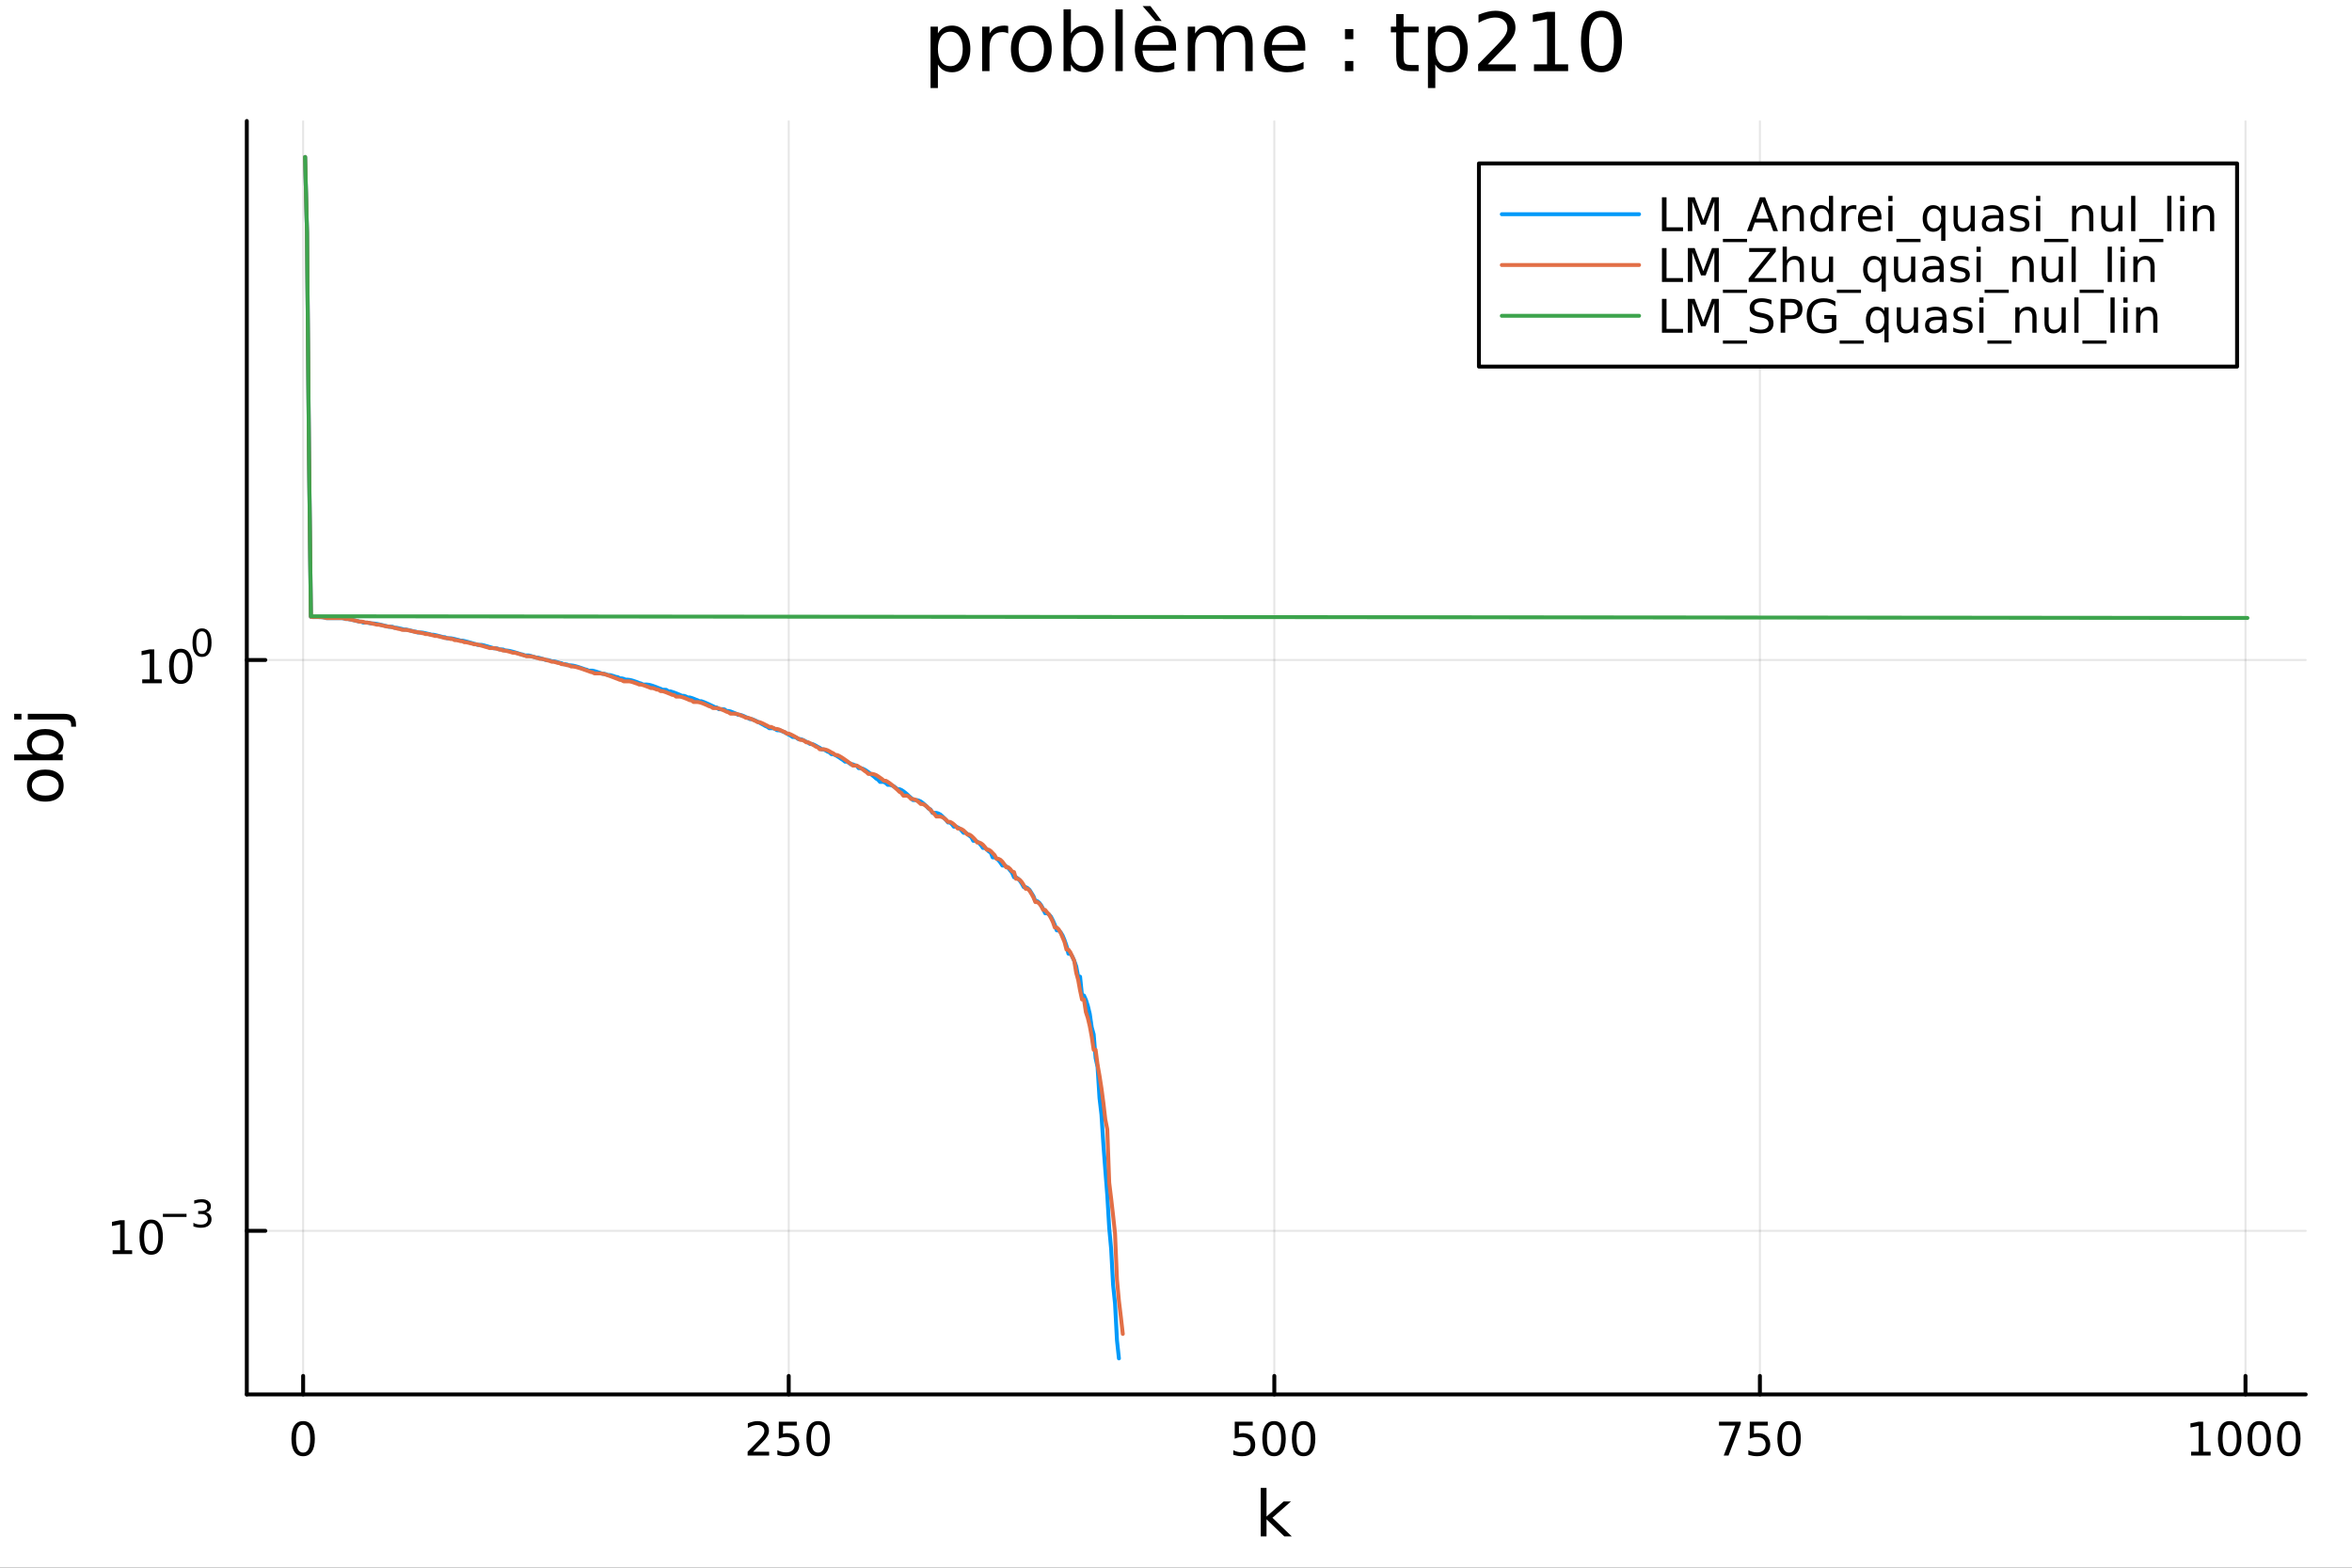 <?xml version="1.0" encoding="utf-8"?>
<svg xmlns="http://www.w3.org/2000/svg" xmlns:xlink="http://www.w3.org/1999/xlink" width="600" height="400" viewBox="0 0 2400 1600">
<rect x="0" y="0" width="2400" height="1600" fill="#333333" stroke="none"/>
<defs>
  <clipPath id="clip820">
    <rect x="0" y="0" width="2400" height="1600"/>
  </clipPath>
</defs>
<path clip-path="url(#clip820)" d="M0 1600 L2400 1600 L2400 0 L0 0  Z" fill="#ffffff" fill-rule="evenodd" fill-opacity="1"/>
<defs>
  <clipPath id="clip821">
    <rect x="480" y="0" width="1681" height="1600"/>
  </clipPath>
</defs>
<path clip-path="url(#clip820)" d="M251.842 1423.18 L2352.76 1423.18 L2352.76 123.472 L251.842 123.472  Z" fill="#ffffff" fill-rule="evenodd" fill-opacity="1"/>
<defs>
  <clipPath id="clip822">
    <rect x="251" y="123" width="2102" height="1301"/>
  </clipPath>
</defs>
<polyline clip-path="url(#clip822)" style="stroke:#000000; stroke-linecap:round; stroke-linejoin:round; stroke-width:2; stroke-opacity:0.1; fill:none" points="309.32,1423.18 309.32,123.472 "/>
<polyline clip-path="url(#clip822)" style="stroke:#000000; stroke-linecap:round; stroke-linejoin:round; stroke-width:2; stroke-opacity:0.1; fill:none" points="804.819,1423.18 804.819,123.472 "/>
<polyline clip-path="url(#clip822)" style="stroke:#000000; stroke-linecap:round; stroke-linejoin:round; stroke-width:2; stroke-opacity:0.1; fill:none" points="1300.32,1423.18 1300.32,123.472 "/>
<polyline clip-path="url(#clip822)" style="stroke:#000000; stroke-linecap:round; stroke-linejoin:round; stroke-width:2; stroke-opacity:0.1; fill:none" points="1795.82,1423.18 1795.82,123.472 "/>
<polyline clip-path="url(#clip822)" style="stroke:#000000; stroke-linecap:round; stroke-linejoin:round; stroke-width:2; stroke-opacity:0.1; fill:none" points="2291.31,1423.18 2291.31,123.472 "/>
<polyline clip-path="url(#clip820)" style="stroke:#000000; stroke-linecap:round; stroke-linejoin:round; stroke-width:4; stroke-opacity:1; fill:none" points="251.842,1423.18 2352.76,1423.18 "/>
<polyline clip-path="url(#clip820)" style="stroke:#000000; stroke-linecap:round; stroke-linejoin:round; stroke-width:4; stroke-opacity:1; fill:none" points="309.32,1423.18 309.32,1404.28 "/>
<polyline clip-path="url(#clip820)" style="stroke:#000000; stroke-linecap:round; stroke-linejoin:round; stroke-width:4; stroke-opacity:1; fill:none" points="804.819,1423.18 804.819,1404.28 "/>
<polyline clip-path="url(#clip820)" style="stroke:#000000; stroke-linecap:round; stroke-linejoin:round; stroke-width:4; stroke-opacity:1; fill:none" points="1300.32,1423.18 1300.32,1404.28 "/>
<polyline clip-path="url(#clip820)" style="stroke:#000000; stroke-linecap:round; stroke-linejoin:round; stroke-width:4; stroke-opacity:1; fill:none" points="1795.82,1423.18 1795.82,1404.28 "/>
<polyline clip-path="url(#clip820)" style="stroke:#000000; stroke-linecap:round; stroke-linejoin:round; stroke-width:4; stroke-opacity:1; fill:none" points="2291.31,1423.18 2291.31,1404.28 "/>
<path clip-path="url(#clip820)" d="M309.32 1454.1 Q305.709 1454.1 303.88 1457.66 Q302.075 1461.2 302.075 1468.33 Q302.075 1475.44 303.88 1479.01 Q305.709 1482.55 309.32 1482.55 Q312.954 1482.55 314.76 1479.01 Q316.589 1475.44 316.589 1468.33 Q316.589 1461.2 314.76 1457.66 Q312.954 1454.1 309.32 1454.1 M309.32 1450.39 Q315.13 1450.39 318.186 1455 Q321.265 1459.58 321.265 1468.33 Q321.265 1477.06 318.186 1481.67 Q315.13 1486.25 309.32 1486.25 Q303.51 1486.25 300.431 1481.67 Q297.376 1477.06 297.376 1468.33 Q297.376 1459.58 300.431 1455 Q303.51 1450.39 309.32 1450.39 Z" fill="#000000" fill-rule="nonzero" fill-opacity="1" /><path clip-path="url(#clip820)" d="M768.511 1481.64 L784.83 1481.64 L784.83 1485.58 L762.886 1485.58 L762.886 1481.64 Q765.548 1478.89 770.131 1474.26 Q774.738 1469.61 775.918 1468.27 Q778.164 1465.74 779.043 1464.01 Q779.946 1462.25 779.946 1460.56 Q779.946 1457.8 778.002 1456.07 Q776.08 1454.33 772.979 1454.33 Q770.779 1454.33 768.326 1455.09 Q765.895 1455.86 763.118 1457.41 L763.118 1452.69 Q765.942 1451.55 768.395 1450.97 Q770.849 1450.39 772.886 1450.39 Q778.256 1450.39 781.451 1453.08 Q784.645 1455.77 784.645 1460.26 Q784.645 1462.39 783.835 1464.31 Q783.048 1466.2 780.941 1468.8 Q780.363 1469.47 777.261 1472.69 Q774.159 1475.88 768.511 1481.64 Z" fill="#000000" fill-rule="nonzero" fill-opacity="1" /><path clip-path="url(#clip820)" d="M794.691 1451.02 L813.048 1451.02 L813.048 1454.96 L798.974 1454.96 L798.974 1463.43 Q799.992 1463.08 801.011 1462.92 Q802.029 1462.73 803.048 1462.73 Q808.835 1462.73 812.214 1465.9 Q815.594 1469.08 815.594 1474.49 Q815.594 1480.07 812.122 1483.17 Q808.65 1486.25 802.33 1486.25 Q800.154 1486.25 797.886 1485.88 Q795.64 1485.51 793.233 1484.77 L793.233 1480.07 Q795.316 1481.2 797.539 1481.76 Q799.761 1482.32 802.238 1482.32 Q806.242 1482.32 808.58 1480.21 Q810.918 1478.1 810.918 1474.49 Q810.918 1470.88 808.58 1468.77 Q806.242 1466.67 802.238 1466.67 Q800.363 1466.67 798.488 1467.08 Q796.636 1467.5 794.691 1468.38 L794.691 1451.02 Z" fill="#000000" fill-rule="nonzero" fill-opacity="1" /><path clip-path="url(#clip820)" d="M834.807 1454.1 Q831.196 1454.1 829.367 1457.66 Q827.562 1461.2 827.562 1468.33 Q827.562 1475.44 829.367 1479.01 Q831.196 1482.55 834.807 1482.55 Q838.441 1482.55 840.247 1479.01 Q842.075 1475.44 842.075 1468.33 Q842.075 1461.2 840.247 1457.66 Q838.441 1454.1 834.807 1454.1 M834.807 1450.39 Q840.617 1450.39 843.673 1455 Q846.751 1459.58 846.751 1468.33 Q846.751 1477.06 843.673 1481.67 Q840.617 1486.25 834.807 1486.25 Q828.997 1486.25 825.918 1481.67 Q822.863 1477.06 822.863 1468.33 Q822.863 1459.58 825.918 1455 Q828.997 1450.39 834.807 1450.39 Z" fill="#000000" fill-rule="nonzero" fill-opacity="1" /><path clip-path="url(#clip820)" d="M1259.94 1451.02 L1278.29 1451.02 L1278.29 1454.96 L1264.22 1454.96 L1264.22 1463.43 Q1265.24 1463.08 1266.25 1462.92 Q1267.27 1462.73 1268.29 1462.73 Q1274.08 1462.73 1277.46 1465.9 Q1280.84 1469.08 1280.84 1474.49 Q1280.84 1480.07 1277.37 1483.17 Q1273.89 1486.25 1267.57 1486.25 Q1265.4 1486.25 1263.13 1485.88 Q1260.88 1485.51 1258.48 1484.77 L1258.48 1480.07 Q1260.56 1481.2 1262.78 1481.76 Q1265 1482.32 1267.48 1482.32 Q1271.49 1482.32 1273.82 1480.21 Q1276.16 1478.1 1276.16 1474.49 Q1276.16 1470.88 1273.82 1468.77 Q1271.49 1466.67 1267.48 1466.67 Q1265.61 1466.67 1263.73 1467.08 Q1261.88 1467.5 1259.94 1468.38 L1259.94 1451.02 Z" fill="#000000" fill-rule="nonzero" fill-opacity="1" /><path clip-path="url(#clip820)" d="M1300.05 1454.1 Q1296.44 1454.1 1294.61 1457.66 Q1292.81 1461.2 1292.81 1468.33 Q1292.81 1475.44 1294.61 1479.01 Q1296.44 1482.55 1300.05 1482.55 Q1303.69 1482.55 1305.49 1479.01 Q1307.32 1475.44 1307.32 1468.33 Q1307.32 1461.2 1305.49 1457.66 Q1303.69 1454.1 1300.05 1454.1 M1300.05 1450.39 Q1305.86 1450.39 1308.92 1455 Q1312 1459.58 1312 1468.33 Q1312 1477.06 1308.92 1481.67 Q1305.86 1486.25 1300.05 1486.25 Q1294.24 1486.25 1291.16 1481.67 Q1288.11 1477.06 1288.11 1468.33 Q1288.11 1459.58 1291.16 1455 Q1294.24 1450.39 1300.05 1450.39 Z" fill="#000000" fill-rule="nonzero" fill-opacity="1" /><path clip-path="url(#clip820)" d="M1330.21 1454.1 Q1326.6 1454.1 1324.77 1457.66 Q1322.97 1461.2 1322.97 1468.33 Q1322.97 1475.44 1324.77 1479.01 Q1326.6 1482.55 1330.21 1482.55 Q1333.85 1482.55 1335.65 1479.01 Q1337.48 1475.44 1337.48 1468.33 Q1337.48 1461.2 1335.65 1457.66 Q1333.85 1454.1 1330.21 1454.1 M1330.21 1450.39 Q1336.02 1450.39 1339.08 1455 Q1342.16 1459.58 1342.16 1468.33 Q1342.16 1477.06 1339.08 1481.67 Q1336.02 1486.25 1330.21 1486.25 Q1324.4 1486.25 1321.32 1481.67 Q1318.27 1477.06 1318.27 1468.33 Q1318.27 1459.58 1321.32 1455 Q1324.4 1450.39 1330.21 1450.39 Z" fill="#000000" fill-rule="nonzero" fill-opacity="1" /><path clip-path="url(#clip820)" d="M1754.09 1451.02 L1776.31 1451.02 L1776.31 1453.01 L1763.77 1485.58 L1758.88 1485.58 L1770.69 1454.96 L1754.09 1454.96 L1754.09 1451.02 Z" fill="#000000" fill-rule="nonzero" fill-opacity="1" /><path clip-path="url(#clip820)" d="M1785.48 1451.02 L1803.84 1451.02 L1803.84 1454.96 L1789.76 1454.96 L1789.76 1463.43 Q1790.78 1463.08 1791.8 1462.92 Q1792.82 1462.73 1793.84 1462.73 Q1799.62 1462.73 1803 1465.9 Q1806.38 1469.08 1806.38 1474.49 Q1806.38 1480.07 1802.91 1483.17 Q1799.44 1486.25 1793.12 1486.25 Q1790.94 1486.25 1788.67 1485.88 Q1786.43 1485.51 1784.02 1484.77 L1784.02 1480.07 Q1786.11 1481.2 1788.33 1481.76 Q1790.55 1482.32 1793.03 1482.32 Q1797.03 1482.32 1799.37 1480.21 Q1801.71 1478.1 1801.71 1474.49 Q1801.71 1470.88 1799.37 1468.77 Q1797.03 1466.67 1793.03 1466.67 Q1791.15 1466.67 1789.28 1467.08 Q1787.42 1467.5 1785.48 1468.38 L1785.48 1451.02 Z" fill="#000000" fill-rule="nonzero" fill-opacity="1" /><path clip-path="url(#clip820)" d="M1825.6 1454.1 Q1821.98 1454.1 1820.16 1457.66 Q1818.35 1461.2 1818.35 1468.33 Q1818.35 1475.44 1820.16 1479.01 Q1821.98 1482.55 1825.6 1482.55 Q1829.23 1482.55 1831.04 1479.01 Q1832.86 1475.44 1832.86 1468.33 Q1832.86 1461.2 1831.04 1457.66 Q1829.23 1454.1 1825.6 1454.1 M1825.6 1450.39 Q1831.41 1450.39 1834.46 1455 Q1837.54 1459.58 1837.54 1468.33 Q1837.54 1477.06 1834.46 1481.67 Q1831.41 1486.25 1825.6 1486.25 Q1819.79 1486.25 1816.71 1481.67 Q1813.65 1477.06 1813.65 1468.33 Q1813.65 1459.58 1816.71 1455 Q1819.79 1450.39 1825.6 1450.39 Z" fill="#000000" fill-rule="nonzero" fill-opacity="1" /><path clip-path="url(#clip820)" d="M2235.84 1481.64 L2243.48 1481.64 L2243.48 1455.28 L2235.17 1456.95 L2235.17 1452.69 L2243.43 1451.02 L2248.11 1451.02 L2248.11 1481.64 L2255.75 1481.64 L2255.75 1485.58 L2235.84 1485.58 L2235.84 1481.64 Z" fill="#000000" fill-rule="nonzero" fill-opacity="1" /><path clip-path="url(#clip820)" d="M2275.19 1454.1 Q2271.58 1454.1 2269.75 1457.66 Q2267.95 1461.2 2267.95 1468.33 Q2267.95 1475.44 2269.75 1479.01 Q2271.58 1482.55 2275.19 1482.55 Q2278.83 1482.55 2280.63 1479.01 Q2282.46 1475.44 2282.46 1468.33 Q2282.46 1461.2 2280.63 1457.66 Q2278.83 1454.1 2275.19 1454.1 M2275.19 1450.39 Q2281 1450.39 2284.06 1455 Q2287.14 1459.58 2287.14 1468.33 Q2287.14 1477.06 2284.06 1481.67 Q2281 1486.25 2275.19 1486.25 Q2269.38 1486.25 2266.3 1481.67 Q2263.25 1477.06 2263.25 1468.33 Q2263.25 1459.58 2266.3 1455 Q2269.38 1450.39 2275.19 1450.39 Z" fill="#000000" fill-rule="nonzero" fill-opacity="1" /><path clip-path="url(#clip820)" d="M2305.35 1454.1 Q2301.74 1454.1 2299.91 1457.66 Q2298.11 1461.2 2298.11 1468.33 Q2298.11 1475.44 2299.91 1479.01 Q2301.74 1482.55 2305.35 1482.55 Q2308.99 1482.55 2310.79 1479.01 Q2312.62 1475.44 2312.62 1468.33 Q2312.62 1461.2 2310.79 1457.66 Q2308.99 1454.1 2305.35 1454.1 M2305.35 1450.39 Q2311.16 1450.39 2314.22 1455 Q2317.3 1459.58 2317.3 1468.33 Q2317.3 1477.06 2314.22 1481.67 Q2311.16 1486.25 2305.35 1486.25 Q2299.54 1486.25 2296.46 1481.67 Q2293.41 1477.06 2293.41 1468.33 Q2293.41 1459.58 2296.46 1455 Q2299.54 1450.39 2305.35 1450.39 Z" fill="#000000" fill-rule="nonzero" fill-opacity="1" /><path clip-path="url(#clip820)" d="M2335.52 1454.1 Q2331.9 1454.1 2330.08 1457.66 Q2328.27 1461.2 2328.27 1468.33 Q2328.27 1475.44 2330.08 1479.01 Q2331.9 1482.55 2335.52 1482.55 Q2339.15 1482.55 2340.96 1479.01 Q2342.78 1475.44 2342.78 1468.33 Q2342.78 1461.2 2340.96 1457.66 Q2339.15 1454.1 2335.52 1454.1 M2335.52 1450.39 Q2341.33 1450.39 2344.38 1455 Q2347.46 1459.58 2347.46 1468.33 Q2347.46 1477.06 2344.38 1481.67 Q2341.33 1486.25 2335.52 1486.25 Q2329.71 1486.25 2326.63 1481.67 Q2323.57 1477.06 2323.57 1468.33 Q2323.57 1459.58 2326.63 1455 Q2329.71 1450.39 2335.52 1450.39 Z" fill="#000000" fill-rule="nonzero" fill-opacity="1" /><path clip-path="url(#clip820)" d="M1286.48 1518.52 L1292.37 1518.52 L1292.37 1547.77 L1309.84 1532.4 L1317.32 1532.4 L1298.42 1549.07 L1318.12 1568.04 L1310.48 1568.04 L1292.37 1550.63 L1292.37 1568.04 L1286.48 1568.04 L1286.48 1518.52 Z" fill="#000000" fill-rule="nonzero" fill-opacity="1" /><polyline clip-path="url(#clip822)" style="stroke:#000000; stroke-linecap:round; stroke-linejoin:round; stroke-width:2; stroke-opacity:0.1; fill:none" points="251.842,1256.2 2352.76,1256.2 "/>
<polyline clip-path="url(#clip822)" style="stroke:#000000; stroke-linecap:round; stroke-linejoin:round; stroke-width:2; stroke-opacity:0.1; fill:none" points="251.842,673.61 2352.76,673.61 "/>
<polyline clip-path="url(#clip820)" style="stroke:#000000; stroke-linecap:round; stroke-linejoin:round; stroke-width:4; stroke-opacity:1; fill:none" points="251.842,1423.18 251.842,123.472 "/>
<polyline clip-path="url(#clip820)" style="stroke:#000000; stroke-linecap:round; stroke-linejoin:round; stroke-width:4; stroke-opacity:1; fill:none" points="251.842,1256.2 270.74,1256.2 "/>
<polyline clip-path="url(#clip820)" style="stroke:#000000; stroke-linecap:round; stroke-linejoin:round; stroke-width:4; stroke-opacity:1; fill:none" points="251.842,673.61 270.74,673.61 "/>
<path clip-path="url(#clip820)" d="M114.931 1276 L122.57 1276 L122.57 1249.63 L114.26 1251.3 L114.26 1247.04 L122.524 1245.37 L127.2 1245.37 L127.2 1276 L134.839 1276 L134.839 1279.93 L114.931 1279.93 L114.931 1276 Z" fill="#000000" fill-rule="nonzero" fill-opacity="1" /><path clip-path="url(#clip820)" d="M154.283 1248.45 Q150.672 1248.45 148.843 1252.01 Q147.038 1255.56 147.038 1262.69 Q147.038 1269.79 148.843 1273.36 Q150.672 1276.9 154.283 1276.9 Q157.917 1276.9 159.723 1273.36 Q161.552 1269.79 161.552 1262.69 Q161.552 1255.56 159.723 1252.01 Q157.917 1248.45 154.283 1248.45 M154.283 1244.75 Q160.093 1244.75 163.149 1249.35 Q166.227 1253.94 166.227 1262.69 Q166.227 1271.41 163.149 1276.02 Q160.093 1280.6 154.283 1280.6 Q148.473 1280.6 145.394 1276.02 Q142.339 1271.41 142.339 1262.69 Q142.339 1253.94 145.394 1249.35 Q148.473 1244.75 154.283 1244.75 Z" fill="#000000" fill-rule="nonzero" fill-opacity="1" /><path clip-path="url(#clip820)" d="M166.227 1238.85 L190.339 1238.85 L190.339 1242.04 L166.227 1242.04 L166.227 1238.85 Z" fill="#000000" fill-rule="nonzero" fill-opacity="1" /><path clip-path="url(#clip820)" d="M210.05 1237.38 Q212.777 1237.96 214.3 1239.81 Q215.842 1241.65 215.842 1244.36 Q215.842 1248.51 212.984 1250.79 Q210.125 1253.07 204.859 1253.07 Q203.091 1253.07 201.21 1252.71 Q199.348 1252.37 197.354 1251.67 L197.354 1248.01 Q198.934 1248.93 200.815 1249.4 Q202.696 1249.87 204.746 1249.87 Q208.319 1249.87 210.181 1248.46 Q212.062 1247.05 212.062 1244.36 Q212.062 1241.88 210.313 1240.48 Q208.583 1239.07 205.479 1239.07 L202.207 1239.07 L202.207 1235.95 L205.63 1235.95 Q208.432 1235.95 209.918 1234.84 Q211.404 1233.71 211.404 1231.61 Q211.404 1229.44 209.861 1228.3 Q208.338 1227.13 205.479 1227.13 Q203.918 1227.13 202.132 1227.47 Q200.345 1227.81 198.201 1228.52 L198.201 1225.14 Q200.364 1224.53 202.244 1224.23 Q204.144 1223.93 205.818 1223.93 Q210.144 1223.93 212.664 1225.91 Q215.184 1227.86 215.184 1231.21 Q215.184 1233.54 213.849 1235.16 Q212.513 1236.76 210.05 1237.38 Z" fill="#000000" fill-rule="nonzero" fill-opacity="1" /><path clip-path="url(#clip820)" d="M145.137 693.402 L152.776 693.402 L152.776 667.037 L144.465 668.703 L144.465 664.444 L152.729 662.777 L157.405 662.777 L157.405 693.402 L165.044 693.402 L165.044 697.337 L145.137 697.337 L145.137 693.402 Z" fill="#000000" fill-rule="nonzero" fill-opacity="1" /><path clip-path="url(#clip820)" d="M184.488 665.856 Q180.877 665.856 179.049 669.421 Q177.243 672.963 177.243 680.092 Q177.243 687.199 179.049 690.763 Q180.877 694.305 184.488 694.305 Q188.123 694.305 189.928 690.763 Q191.757 687.199 191.757 680.092 Q191.757 672.963 189.928 669.421 Q188.123 665.856 184.488 665.856 M184.488 662.152 Q190.299 662.152 193.354 666.759 Q196.433 671.342 196.433 680.092 Q196.433 688.819 193.354 693.425 Q190.299 698.009 184.488 698.009 Q178.678 698.009 175.6 693.425 Q172.544 688.819 172.544 680.092 Q172.544 671.342 175.6 666.759 Q178.678 662.152 184.488 662.152 Z" fill="#000000" fill-rule="nonzero" fill-opacity="1" /><path clip-path="url(#clip820)" d="M206.138 644.349 Q203.204 644.349 201.718 647.245 Q200.251 650.122 200.251 655.915 Q200.251 661.689 201.718 664.586 Q203.204 667.463 206.138 667.463 Q209.09 667.463 210.557 664.586 Q212.043 661.689 212.043 655.915 Q212.043 650.122 210.557 647.245 Q209.09 644.349 206.138 644.349 M206.138 641.339 Q210.858 641.339 213.341 645.082 Q215.842 648.806 215.842 655.915 Q215.842 663.006 213.341 666.749 Q210.858 670.472 206.138 670.472 Q201.417 670.472 198.915 666.749 Q196.433 663.006 196.433 655.915 Q196.433 648.806 198.915 645.082 Q201.417 641.339 206.138 641.339 Z" fill="#000000" fill-rule="nonzero" fill-opacity="1" /><path clip-path="url(#clip820)" d="M32.462 801.797 Q32.462 806.507 36.154 809.244 Q39.815 811.982 46.212 811.982 Q52.609 811.982 56.302 809.276 Q59.962 806.539 59.962 801.797 Q59.962 797.118 56.27 794.381 Q52.578 791.643 46.212 791.643 Q39.878 791.643 36.186 794.381 Q32.462 797.118 32.462 801.797 M27.497 801.797 Q27.497 794.158 32.462 789.797 Q37.427 785.437 46.212 785.437 Q54.965 785.437 59.962 789.797 Q64.927 794.158 64.927 801.797 Q64.927 809.467 59.962 813.828 Q54.965 818.156 46.212 818.156 Q37.427 818.156 32.462 813.828 Q27.497 809.467 27.497 801.797 Z" fill="#000000" fill-rule="nonzero" fill-opacity="1" /><path clip-path="url(#clip820)" d="M46.212 750.139 Q39.751 750.139 36.09 752.812 Q32.398 755.454 32.398 760.101 Q32.398 764.748 36.09 767.422 Q39.751 770.064 46.212 770.064 Q52.673 770.064 56.365 767.422 Q60.026 764.748 60.026 760.101 Q60.026 755.454 56.365 752.812 Q52.673 750.139 46.212 750.139 M33.767 770.064 Q30.584 768.218 29.056 765.417 Q27.497 762.584 27.497 758.669 Q27.497 752.176 32.653 748.134 Q37.809 744.06 46.212 744.06 Q54.615 744.06 59.771 748.134 Q64.927 752.176 64.927 758.669 Q64.927 762.584 63.399 765.417 Q61.84 768.218 58.657 770.064 L64.004 770.064 L64.004 775.952 L14.479 775.952 L14.479 770.064 L33.767 770.064 Z" fill="#000000" fill-rule="nonzero" fill-opacity="1" /><path clip-path="url(#clip820)" d="M28.356 734.352 L28.356 728.495 L64.641 728.495 Q71.452 728.495 74.508 731.105 Q77.563 733.684 77.563 739.445 L77.563 741.673 L72.598 741.673 L72.598 740.113 Q72.598 736.771 71.038 735.561 Q69.51 734.352 64.641 734.352 L28.356 734.352 M14.479 734.352 L14.479 728.495 L21.895 728.495 L21.895 734.352 L14.479 734.352 Z" fill="#000000" fill-rule="nonzero" fill-opacity="1" /><path clip-path="url(#clip820)" d="M957.041 65.77 L957.041 89.833 L949.546 89.833 L949.546 27.206 L957.041 27.206 L957.041 34.092 Q959.39 30.041 962.955 28.097 Q966.56 26.112 971.543 26.112 Q979.807 26.112 984.951 32.675 Q990.136 39.237 990.136 49.931 Q990.136 60.626 984.951 67.188 Q979.807 73.751 971.543 73.751 Q966.56 73.751 962.955 71.806 Q959.39 69.821 957.041 65.77 M982.399 49.931 Q982.399 41.708 978.996 37.05 Q975.634 32.35 969.72 32.35 Q963.806 32.35 960.403 37.05 Q957.041 41.708 957.041 49.931 Q957.041 58.155 960.403 62.854 Q963.806 67.512 969.72 67.512 Q975.634 67.512 978.996 62.854 Q982.399 58.155 982.399 49.931 Z" fill="#000000" fill-rule="nonzero" fill-opacity="1" /><path clip-path="url(#clip820)" d="M1028.78 34.173 Q1027.53 33.444 1026.03 33.12 Q1024.57 32.756 1022.79 32.756 Q1016.47 32.756 1013.06 36.888 Q1009.7 40.979 1009.7 48.676 L1009.7 72.576 L1002.21 72.576 L1002.21 27.206 L1009.7 27.206 L1009.7 34.254 Q1012.05 30.122 1015.82 28.138 Q1019.59 26.112 1024.97 26.112 Q1025.74 26.112 1026.68 26.234 Q1027.61 26.315 1028.74 26.517 L1028.78 34.173 Z" fill="#000000" fill-rule="nonzero" fill-opacity="1" /><path clip-path="url(#clip820)" d="M1052.36 32.431 Q1046.36 32.431 1042.88 37.131 Q1039.4 41.789 1039.4 49.931 Q1039.4 58.074 1042.84 62.773 Q1046.32 67.431 1052.36 67.431 Q1058.31 67.431 1061.8 62.732 Q1065.28 58.033 1065.28 49.931 Q1065.28 41.87 1061.8 37.171 Q1058.31 32.431 1052.36 32.431 M1052.36 26.112 Q1062.08 26.112 1067.63 32.431 Q1073.18 38.751 1073.18 49.931 Q1073.18 61.071 1067.63 67.431 Q1062.08 73.751 1052.36 73.751 Q1042.6 73.751 1037.05 67.431 Q1031.54 61.071 1031.54 49.931 Q1031.54 38.751 1037.05 32.431 Q1042.6 26.112 1052.36 26.112 Z" fill="#000000" fill-rule="nonzero" fill-opacity="1" /><path clip-path="url(#clip820)" d="M1118.1 49.931 Q1118.1 41.708 1114.7 37.05 Q1111.34 32.35 1105.43 32.35 Q1099.51 32.35 1096.11 37.05 Q1092.75 41.708 1092.75 49.931 Q1092.75 58.155 1096.11 62.854 Q1099.51 67.512 1105.43 67.512 Q1111.34 67.512 1114.7 62.854 Q1118.1 58.155 1118.1 49.931 M1092.75 34.092 Q1095.1 30.041 1098.66 28.097 Q1102.27 26.112 1107.25 26.112 Q1115.51 26.112 1120.66 32.675 Q1125.84 39.237 1125.84 49.931 Q1125.84 60.626 1120.66 67.188 Q1115.51 73.751 1107.25 73.751 Q1102.27 73.751 1098.66 71.806 Q1095.1 69.821 1092.75 65.77 L1092.75 72.576 L1085.25 72.576 L1085.25 9.544 L1092.75 9.544 L1092.75 34.092 Z" fill="#000000" fill-rule="nonzero" fill-opacity="1" /><path clip-path="url(#clip820)" d="M1138.2 9.544 L1145.65 9.544 L1145.65 72.576 L1138.2 72.576 L1138.2 9.544 Z" fill="#000000" fill-rule="nonzero" fill-opacity="1" /><path clip-path="url(#clip820)" d="M1200.05 48.028 L1200.05 51.673 L1165.78 51.673 Q1166.27 59.37 1170.4 63.421 Q1174.57 67.431 1181.99 67.431 Q1186.28 67.431 1190.29 66.378 Q1194.34 65.325 1198.31 63.218 L1198.31 70.267 Q1194.3 71.968 1190.09 72.86 Q1185.88 73.751 1181.54 73.751 Q1170.69 73.751 1164.33 67.431 Q1158.01 61.112 1158.01 50.337 Q1158.01 39.197 1164 32.675 Q1170.04 26.112 1180.25 26.112 Q1189.4 26.112 1194.71 32.026 Q1200.05 37.9 1200.05 48.028 M1192.6 45.84 Q1192.52 39.723 1189.16 36.077 Q1185.84 32.431 1180.33 32.431 Q1174.09 32.431 1170.32 35.956 Q1166.59 39.48 1166.03 45.88 L1192.6 45.84 M1173.93 6.222 L1185.35 21.373 L1179.15 21.373 L1165.95 6.222 L1173.93 6.222 Z" fill="#000000" fill-rule="nonzero" fill-opacity="1" /><path clip-path="url(#clip820)" d="M1247.61 35.915 Q1250.41 30.892 1254.3 28.502 Q1258.18 26.112 1263.45 26.112 Q1270.54 26.112 1274.39 31.095 Q1278.24 36.037 1278.24 45.192 L1278.24 72.576 L1270.74 72.576 L1270.74 45.435 Q1270.74 38.913 1268.43 35.753 Q1266.12 32.594 1261.39 32.594 Q1255.59 32.594 1252.23 36.442 Q1248.87 40.29 1248.87 46.934 L1248.87 72.576 L1241.37 72.576 L1241.37 45.435 Q1241.37 38.873 1239.06 35.753 Q1236.76 32.594 1231.93 32.594 Q1226.22 32.594 1222.86 36.482 Q1219.5 40.331 1219.5 46.934 L1219.5 72.576 L1212 72.576 L1212 27.206 L1219.5 27.206 L1219.5 34.254 Q1222.05 30.082 1225.62 28.097 Q1229.18 26.112 1234.08 26.112 Q1239.02 26.112 1242.47 28.624 Q1245.95 31.135 1247.61 35.915 Z" fill="#000000" fill-rule="nonzero" fill-opacity="1" /><path clip-path="url(#clip820)" d="M1331.91 48.028 L1331.91 51.673 L1297.64 51.673 Q1298.13 59.37 1302.26 63.421 Q1306.43 67.431 1313.84 67.431 Q1318.14 67.431 1322.15 66.378 Q1326.2 65.325 1330.17 63.218 L1330.17 70.267 Q1326.16 71.968 1321.95 72.86 Q1317.73 73.751 1313.4 73.751 Q1302.54 73.751 1296.18 67.431 Q1289.86 61.112 1289.86 50.337 Q1289.86 39.197 1295.86 32.675 Q1301.89 26.112 1312.1 26.112 Q1321.26 26.112 1326.56 32.026 Q1331.91 37.9 1331.91 48.028 M1324.46 45.84 Q1324.38 39.723 1321.01 36.077 Q1317.69 32.431 1312.18 32.431 Q1305.94 32.431 1302.18 35.956 Q1298.45 39.48 1297.88 45.88 L1324.46 45.84 Z" fill="#000000" fill-rule="nonzero" fill-opacity="1" /><path clip-path="url(#clip820)" d="M1372.42 62.287 L1380.97 62.287 L1380.97 72.576 L1372.42 72.576 L1372.42 62.287 M1372.42 29.677 L1380.97 29.677 L1380.97 39.966 L1372.42 39.966 L1372.42 29.677 Z" fill="#000000" fill-rule="nonzero" fill-opacity="1" /><path clip-path="url(#clip820)" d="M1432.21 14.324 L1432.21 27.206 L1447.56 27.206 L1447.56 32.999 L1432.21 32.999 L1432.21 57.628 Q1432.21 63.178 1433.71 64.758 Q1435.25 66.338 1439.91 66.338 L1447.56 66.338 L1447.56 72.576 L1439.91 72.576 Q1431.28 72.576 1428 69.376 Q1424.72 66.135 1424.72 57.628 L1424.72 32.999 L1419.25 32.999 L1419.25 27.206 L1424.72 27.206 L1424.72 14.324 L1432.21 14.324 Z" fill="#000000" fill-rule="nonzero" fill-opacity="1" /><path clip-path="url(#clip820)" d="M1464.58 65.77 L1464.58 89.833 L1457.08 89.833 L1457.08 27.206 L1464.58 27.206 L1464.58 34.092 Q1466.93 30.041 1470.49 28.097 Q1474.1 26.112 1479.08 26.112 Q1487.34 26.112 1492.49 32.675 Q1497.67 39.237 1497.67 49.931 Q1497.67 60.626 1492.49 67.188 Q1487.34 73.751 1479.08 73.751 Q1474.1 73.751 1470.49 71.806 Q1466.93 69.821 1464.58 65.77 M1489.94 49.931 Q1489.94 41.708 1486.53 37.05 Q1483.17 32.35 1477.26 32.35 Q1471.34 32.35 1467.94 37.05 Q1464.58 41.708 1464.58 49.931 Q1464.58 58.155 1467.94 62.854 Q1471.34 67.512 1477.26 67.512 Q1483.17 67.512 1486.53 62.854 Q1489.94 58.155 1489.94 49.931 Z" fill="#000000" fill-rule="nonzero" fill-opacity="1" /><path clip-path="url(#clip820)" d="M1518.13 65.689 L1546.69 65.689 L1546.69 72.576 L1508.29 72.576 L1508.29 65.689 Q1512.95 60.869 1520.97 52.767 Q1529.03 44.625 1531.09 42.275 Q1535.02 37.86 1536.56 34.822 Q1538.14 31.743 1538.14 28.786 Q1538.14 23.965 1534.74 20.927 Q1531.38 17.889 1525.95 17.889 Q1522.1 17.889 1517.81 19.226 Q1513.55 20.562 1508.69 23.276 L1508.69 15.013 Q1513.63 13.028 1517.93 12.015 Q1522.22 11.002 1525.79 11.002 Q1535.19 11.002 1540.78 15.701 Q1546.37 20.4 1546.37 28.259 Q1546.37 31.986 1544.95 35.348 Q1543.57 38.67 1539.88 43.207 Q1538.87 44.382 1533.44 50.013 Q1528.02 55.603 1518.13 65.689 Z" fill="#000000" fill-rule="nonzero" fill-opacity="1" /><path clip-path="url(#clip820)" d="M1565.28 65.689 L1578.65 65.689 L1578.65 19.55 L1564.11 22.466 L1564.11 15.013 L1578.57 12.096 L1586.75 12.096 L1586.75 65.689 L1600.12 65.689 L1600.12 72.576 L1565.28 72.576 L1565.28 65.689 Z" fill="#000000" fill-rule="nonzero" fill-opacity="1" /><path clip-path="url(#clip820)" d="M1634.15 17.484 Q1627.83 17.484 1624.63 23.722 Q1621.47 29.92 1621.47 42.397 Q1621.47 54.833 1624.63 61.071 Q1627.83 67.269 1634.15 67.269 Q1640.51 67.269 1643.67 61.071 Q1646.87 54.833 1646.87 42.397 Q1646.87 29.92 1643.67 23.722 Q1640.51 17.484 1634.15 17.484 M1634.15 11.002 Q1644.32 11.002 1649.66 19.064 Q1655.05 27.084 1655.05 42.397 Q1655.05 57.669 1649.66 65.73 Q1644.32 73.751 1634.15 73.751 Q1623.98 73.751 1618.59 65.73 Q1613.25 57.669 1613.25 42.397 Q1613.25 27.084 1618.59 19.064 Q1623.98 11.002 1634.15 11.002 Z" fill="#000000" fill-rule="nonzero" fill-opacity="1" /><polyline clip-path="url(#clip822)" style="stroke:#009af9; stroke-linecap:round; stroke-linejoin:round; stroke-width:4; stroke-opacity:1; fill:none" points="311.302,160.256 313.284,237.507 315.266,458.491 317.248,629.507 319.23,629.767 321.212,629.767 323.194,629.769 325.176,629.775 327.158,629.804 329.14,629.931 331.122,630.26 333.104,630.816 335.086,630.816 337.068,630.816 339.05,630.816 341.032,630.816 343.014,630.816 344.996,630.816 346.978,630.816 348.96,630.816 350.942,631.122 352.924,631.735 354.906,631.735 356.888,632.096 358.87,632.52 360.852,632.968 362.834,633.453 364.816,633.901 366.798,634.436 368.78,634.589 370.762,635.456 372.744,635.456 374.726,635.456 376.708,635.821 378.69,636.297 380.672,636.297 382.654,636.479 384.636,636.802 386.618,637.201 388.6,637.654 390.582,638.118 392.564,638.635 394.546,639.053 396.528,639.655 398.51,639.655 400.492,639.696 402.474,640.692 404.456,640.692 406.438,641.077 408.42,641.527 410.402,641.962 412.384,642.523 414.366,642.523 416.348,642.953 418.33,643.441 420.312,643.913 422.294,644.477 424.276,644.673 426.258,645.568 428.24,645.568 430.222,645.568 432.204,645.857 434.186,646.272 436.168,646.758 438.15,647.173 440.132,647.792 442.114,647.792 444.096,648.187 446.078,648.648 448.06,649.168 450.042,649.657 452.024,650.257 454.006,650.3 455.988,651.42 457.97,651.42 459.952,651.42 461.934,651.758 463.916,652.205 465.898,652.723 467.88,653.17 469.862,653.813 471.844,653.813 473.826,654.248 475.808,654.748 477.79,655.283 479.772,655.85 481.754,656.411 483.736,657.014 485.718,657.532 487.7,658.199 489.682,658.199 491.664,658.199 493.646,658.679 495.628,659.218 497.61,659.776 499.592,660.378 501.574,660.922 503.556,661.588 505.538,661.588 507.52,661.833 509.502,662.807 511.484,662.807 513.466,662.93 515.448,663.978 517.43,663.978 519.412,664.253 521.394,664.689 523.376,665.202 525.358,665.763 527.34,666.372 529.322,666.959 531.304,667.627 533.286,668.01 535.267,668.914 537.249,668.914 539.231,668.914 541.213,669.401 543.195,669.962 545.177,670.509 547.159,671.201 549.141,671.201 551.123,671.737 553.105,672.345 555.087,672.921 557.069,673.633 559.051,673.633 561.033,674.178 563.015,674.865 564.997,674.865 566.979,675.356 568.961,675.911 570.943,676.575 572.925,676.91 574.907,677.925 576.889,677.925 578.871,678.335 580.853,679.138 582.835,679.138 584.817,679.377 586.799,679.827 588.781,680.37 590.763,680.981 592.745,681.65 594.727,682.307 596.709,683.05 598.691,683.513 600.673,684.492 602.655,684.492 604.637,684.492 606.619,684.964 608.601,685.547 610.583,686.213 612.565,686.838 614.547,687.637 616.529,687.637 618.511,688.235 620.493,688.99 622.475,688.99 624.457,689.5 626.439,690.102 628.421,690.833 630.403,691.104 632.385,692.347 634.367,692.347 636.349,692.824 638.331,693.672 640.313,693.672 642.295,693.896 644.277,694.307 646.259,694.888 648.241,695.559 650.223,696.26 652.205,697.06 654.187,697.625 656.169,698.646 658.151,698.646 660.133,698.646 662.115,698.908 664.097,699.385 666.079,700.007 668.061,700.72 670.043,701.463 672.025,702.296 674.007,702.949 675.989,703.949 677.971,703.949 679.953,704.076 681.935,705.61 683.917,705.61 685.899,706.174 687.881,706.842 689.863,707.59 691.845,708.424 693.827,709.192 695.809,710.151 697.791,710.151 699.773,710.78 701.755,711.812 703.737,711.812 705.719,712.374 707.701,713.091 709.683,713.921 711.665,714.639 713.647,715.667 715.629,715.667 717.611,716.351 719.593,717.146 721.575,718.015 723.557,718.911 725.539,719.865 727.521,720.754 729.503,721.794 731.485,722.084 733.467,723.798 735.449,723.798 737.431,723.798 739.413,724.097 741.395,725.653 743.377,725.653 745.359,726.1 747.341,726.855 749.323,727.7 751.305,728.47 753.287,729.579 755.269,729.579 757.251,730.185 759.233,730.996 761.215,731.937 763.197,732.726 765.179,733.937 767.161,733.937 769.143,734.709 771.125,735.612 773.107,736.604 775.089,737.641 777.071,738.733 779.053,739.794 781.035,740.967 783.017,741.81 784.999,743.245 786.981,743.245 788.963,743.245 790.945,744.001 792.927,745.297 794.909,745.297 796.891,745.78 798.873,746.602 800.855,747.559 802.837,748.6 804.819,749.779 806.801,750.726 808.783,752.162 810.765,752.162 812.747,752.946 814.729,754.392 816.711,754.392 818.693,754.969 820.675,755.912 822.657,756.967 824.639,757.973 826.621,759.327 828.603,759.327 830.585,760.079 832.567,761.103 834.549,762.294 836.531,763.262 838.513,764.838 840.495,764.838 842.477,765.899 844.459,767.085 846.441,767.851 848.423,769.721 850.405,769.721 852.387,770.689 854.369,771.814 856.351,773.066 858.333,774.473 860.314,775.72 862.296,777.361 864.278,777.361 866.26,778.551 868.242,780.075 870.224,780.075 872.206,781.046 874.188,781.5 876.17,783.984 878.152,783.984 880.134,784.491 882.116,785.439 884.098,786.655 886.08,788.054 888.062,789.56 890.044,791.18 892.026,792.766 894.008,794.545 895.99,795.767 897.972,798.026 899.954,798.026 901.936,798.026 903.918,799.266 905.9,801.038 907.882,801.038 909.864,801.53 911.846,802.43 913.828,803.849 915.81,805.454 917.792,805.454 919.774,806.283 921.756,807.568 923.738,809.081 925.72,810.768 927.702,812.663 929.684,814.382 931.666,816.58 933.648,816.58 935.63,816.58 937.612,817.145 939.594,818.033 941.576,819.527 943.558,821.231 945.54,823.043 947.522,825.222 949.504,826.147 951.486,829.659 953.468,829.659 955.45,829.659 957.432,830.226 959.414,831.266 961.396,832.978 963.378,834.918 965.36,836.865 967.342,839.404 969.324,839.404 971.306,841.165 973.288,843.721 975.27,843.721 977.252,844.422 979.234,845.685 981.216,847.684 983.198,849.96 985.18,849.96 987.162,851.147 989.144,852.951 991.126,854.4 993.108,858.084 995.09,858.084 997.072,858.933 999.054,860.455 1001.04,862.705 1003.02,865.41 1005,865.41 1006.98,866.805 1008.96,868.938 1010.95,870.154 1012.93,875.029 1014.91,875.029 1016.89,876.067 1018.87,877.898 1020.86,880.444 1022.84,883.377 1024.82,883.377 1026.8,884.236 1028.78,885.746 1030.77,888.36 1032.75,890.778 1034.73,895.359 1036.71,895.359 1038.69,896.63 1040.68,898.836 1042.66,901.82 1044.64,905.407 1046.62,905.407 1048.6,906.463 1050.59,908.295 1052.57,911.446 1054.55,914.66 1056.53,919.811 1058.51,919.811 1060.5,921.379 1062.48,924.04 1064.46,927.714 1066.44,932.047 1068.42,932.047 1070.41,933.357 1072.39,935.581 1074.37,939.452 1076.35,943.931 1078.33,949.561 1080.32,949.561 1082.3,951.523 1084.28,954.741 1086.26,959.514 1088.24,965.301 1090.23,973.294 1092.21,973.294 1094.19,976.197 1096.17,980.689 1098.15,986.134 1100.14,996.579 1102.12,996.804 1104.1,1016.06 1106.08,1016.06 1108.06,1020.48 1110.05,1026.67 1112.03,1034.87 1114.01,1048.56 1115.99,1055.64 1117.97,1079.88 1119.96,1088.94 1121.94,1120.57 1123.92,1137.55 1125.9,1168 1127.88,1194.41 1129.87,1219.79 1131.85,1253.33 1133.83,1274.75 1135.81,1311.38 1137.79,1330.48 1139.78,1368.05 1141.76,1386.4 "/>
<polyline clip-path="url(#clip822)" style="stroke:#e26f46; stroke-linecap:round; stroke-linejoin:round; stroke-width:4; stroke-opacity:1; fill:none" points="311.302,160.256 313.284,237.507 315.266,458.491 317.248,629.507 319.23,629.767 321.212,629.767 323.194,629.769 325.176,629.775 327.158,629.804 329.14,629.931 331.122,630.258 333.104,630.817 335.086,630.817 337.068,630.817 339.05,630.817 341.032,630.817 343.014,630.817 344.996,630.817 346.978,630.817 348.96,630.817 350.942,631.112 352.924,631.738 354.906,631.738 356.888,632.099 358.87,632.525 360.852,632.968 362.834,633.46 364.816,633.871 366.798,634.438 368.78,634.438 370.762,634.654 372.744,635.396 374.726,635.396 376.708,635.726 378.69,636.132 380.672,636.603 382.654,637.01 384.636,637.576 386.618,637.576 388.6,637.977 390.582,638.443 392.564,638.868 394.546,639.422 396.528,639.422 398.51,639.815 400.492,640.261 402.474,640.754 404.456,641.23 406.438,641.782 408.42,642.081 410.402,642.842 412.384,642.842 414.366,642.842 416.348,643.192 418.33,643.622 420.312,644.125 422.294,644.522 424.276,645.16 426.258,645.16 428.24,645.581 430.222,646.088 432.204,646.416 434.186,647.14 436.168,647.14 438.15,647.555 440.132,648.044 442.114,648.511 444.096,649.103 446.078,649.103 448.06,649.563 450.042,650.098 452.024,650.523 454.006,651.187 455.988,651.187 457.97,651.623 459.952,652.184 461.934,652.189 463.916,653.345 465.898,653.345 467.88,653.775 469.862,654.331 471.844,654.395 473.826,655.496 475.808,655.496 477.79,655.937 479.772,656.464 481.754,656.878 483.736,657.581 485.718,657.581 487.7,658.007 489.682,658.506 491.664,659.06 493.646,659.617 495.628,660.233 497.61,660.72 499.592,661.441 501.574,661.441 503.556,661.441 505.538,661.787 507.52,662.261 509.502,662.826 511.484,663.176 513.466,664.015 515.448,664.015 517.43,664.481 519.412,665.021 521.394,665.55 523.376,666.215 525.358,666.215 527.34,666.731 529.322,667.313 531.304,667.892 533.286,668.554 535.267,668.969 537.249,669.841 539.231,669.841 541.213,669.841 543.195,670.172 545.177,670.665 547.159,671.234 549.141,671.764 551.123,672.463 553.105,672.463 555.087,672.905 557.069,673.44 559.051,674.069 561.033,674.512 563.015,675.367 564.997,675.367 566.979,675.889 568.961,676.522 570.943,676.753 572.925,677.865 574.907,677.865 576.889,678.376 578.871,678.955 580.853,679.138 582.835,680.264 584.817,680.264 586.799,680.566 588.781,681.046 590.763,681.617 592.745,682.251 594.727,682.928 596.709,683.617 598.691,684.34 600.673,685.023 602.655,685.797 604.637,686.2 606.619,687.281 608.601,687.281 610.583,687.281 612.565,687.281 614.547,687.562 616.529,688.048 618.511,688.638 620.493,689.3 622.475,690.004 624.457,690.739 626.439,691.478 628.421,692.252 630.403,692.975 632.385,693.801 634.367,694.146 636.349,695.388 638.331,695.388 640.313,695.388 642.295,695.388 644.277,695.829 646.259,696.441 648.241,697.146 650.223,697.766 652.205,698.652 654.187,698.652 656.169,699.217 658.151,699.886 660.133,700.642 662.115,701.35 664.097,702.237 666.079,702.237 668.061,702.882 670.043,703.732 672.025,703.954 674.007,705.363 675.989,705.363 677.971,705.953 679.953,706.67 681.935,707.473 683.917,708.247 685.899,709.164 687.881,709.356 689.863,710.966 691.845,710.966 693.827,710.966 695.809,711.422 697.791,712.094 699.773,712.875 701.755,713.663 703.737,714.601 705.719,714.864 707.701,716.465 709.683,716.465 711.665,716.465 713.647,716.783 715.629,717.351 717.611,718.082 719.593,718.917 721.575,719.762 723.557,720.742 725.539,721.255 727.521,722.674 729.503,722.674 731.485,722.674 733.467,723.072 735.449,723.757 737.431,724.542 739.413,725.392 741.395,726.382 743.377,726.999 745.359,728.372 747.341,728.372 749.323,728.372 751.305,728.624 753.287,729.085 755.269,729.859 757.251,730.713 759.233,731.474 761.215,732.631 763.197,732.631 765.179,733.231 767.161,734.054 769.143,735.005 771.125,735.849 773.107,737.042 775.089,737.042 777.071,737.808 779.053,738.717 781.035,739.747 783.017,740.716 784.999,741.931 786.981,741.931 788.963,742.84 790.945,743.975 792.927,743.975 794.909,744.543 796.891,745.434 798.873,746.459 800.855,747.097 802.837,748.708 804.819,748.708 806.801,749.535 808.783,750.504 810.765,751.575 812.747,752.762 814.729,753.864 816.711,755.218 818.693,755.218 820.675,756.105 822.657,757.61 824.639,757.61 826.621,758.55 828.603,759.613 830.585,760.74 832.567,762.067 834.549,762.774 836.531,764.73 838.513,764.73 840.495,764.73 842.477,765.091 844.459,765.75 846.441,766.803 848.423,767.984 850.405,768.902 852.387,770.607 854.369,770.607 856.351,771.564 858.333,772.697 860.314,773.97 862.296,775.361 864.278,776.753 866.26,778.298 868.242,779.487 870.224,781.343 872.206,781.343 874.188,781.343 876.17,782.466 878.152,783.724 880.134,785.105 882.116,786.67 884.098,787.983 886.08,789.86 888.062,789.86 890.044,789.86 892.026,790.312 894.008,791.058 895.99,792.307 897.972,793.706 899.954,795.074 901.936,796.858 903.918,796.858 905.9,797.999 907.882,799.368 909.864,800.933 911.846,802.608 913.828,804.416 915.81,806.158 917.792,808.161 919.774,809.219 921.756,812.071 923.738,812.071 925.72,812.071 927.702,813.332 929.684,815.502 931.666,815.502 933.648,816.079 935.63,817.141 937.612,818.745 939.594,820.594 941.576,820.594 943.558,821.571 945.54,823.06 947.522,824.795 949.504,826.704 951.486,828.882 953.468,830.679 955.45,833.35 957.432,833.35 959.414,833.35 961.396,833.974 963.378,835.013 965.36,836.793 967.342,838.78 969.324,838.78 971.306,839.788 973.288,841.301 975.27,843.144 977.252,845.578 979.234,845.578 981.216,846.282 983.198,847.53 985.18,849.526 987.162,851.783 989.144,851.783 991.126,853.006 993.108,854.875 995.09,856.935 997.072,859.85 999.054,859.85 1001.04,860.69 1003.02,862.208 1005,864.481 1006.98,867.228 1008.96,867.228 1010.95,868.565 1012.93,870.687 1014.91,872.73 1016.89,876.52 1018.87,876.52 1020.86,877.543 1022.84,879.457 1024.82,882.128 1026.8,885.201 1028.78,885.201 1030.77,886.907 1032.75,889.437 1034.73,890.086 1036.71,896.897 1038.69,896.897 1040.68,898.11 1042.66,900.288 1044.64,903.419 1046.62,907.11 1048.6,907.11 1050.59,909.171 1052.57,912.365 1054.55,915.955 1056.53,920.666 1058.51,920.666 1060.5,922.201 1062.48,924.85 1064.46,928.661 1066.44,928.661 1068.42,931.144 1070.41,933.332 1072.39,936.92 1074.37,940.987 1076.35,946.647 1078.33,946.647 1080.32,948.55 1082.3,952.071 1084.28,956.772 1086.26,961.488 1088.24,969.146 1090.23,969.146 1092.21,971.905 1094.19,976.381 1096.17,980.658 1098.15,992.789 1100.14,999.914 1102.12,1010.89 1104.1,1020.09 1106.08,1020.09 1108.06,1033.02 1110.05,1038.99 1112.03,1047.36 1114.01,1058.07 1115.99,1071.44 1117.97,1071.44 1119.96,1086.62 1121.94,1097.85 1123.92,1110.51 1125.9,1125.53 1127.88,1142.66 1129.87,1152.55 1131.85,1206.98 1133.83,1223.22 1135.81,1240.52 1137.79,1258.86 1139.78,1305.92 1141.76,1327.59 1143.74,1344.04 1145.72,1361.43 "/>
<polyline clip-path="url(#clip822)" style="stroke:#3da44d; stroke-linecap:round; stroke-linejoin:round; stroke-width:4; stroke-opacity:1; fill:none" points="311.302,160.256 313.284,237.507 315.266,462.403 317.248,628.83 319.23,628.985 321.212,628.986 323.194,628.988 325.176,628.99 327.158,628.991 329.14,628.993 331.122,628.995 333.104,628.996 335.086,628.998 337.068,629 339.05,629.001 341.032,629.003 343.014,629.005 344.996,629.006 346.978,629.008 348.96,629.01 350.942,629.011 352.924,629.013 354.906,629.015 356.888,629.016 358.87,629.018 360.852,629.02 362.834,629.021 364.816,629.023 366.798,629.025 368.78,629.026 370.762,629.028 372.744,629.03 374.726,629.031 376.708,629.033 378.69,629.035 380.672,629.036 382.654,629.038 384.636,629.04 386.618,629.041 388.6,629.043 390.582,629.045 392.564,629.046 394.546,629.048 396.528,629.05 398.51,629.051 400.492,629.053 402.474,629.055 404.456,629.056 406.438,629.058 408.42,629.06 410.402,629.061 412.384,629.063 414.366,629.065 416.348,629.066 418.33,629.068 420.312,629.07 422.294,629.071 424.276,629.073 426.258,629.075 428.24,629.076 430.222,629.078 432.204,629.08 434.186,629.082 436.168,629.083 438.15,629.085 440.132,629.087 442.114,629.088 444.096,629.09 446.078,629.092 448.06,629.093 450.042,629.095 452.024,629.097 454.006,629.098 455.988,629.1 457.97,629.102 459.952,629.103 461.934,629.105 463.916,629.107 465.898,629.108 467.88,629.11 469.862,629.112 471.844,629.113 473.826,629.115 475.808,629.117 477.79,629.118 479.772,629.12 481.754,629.122 483.736,629.123 485.718,629.125 487.7,629.127 489.682,629.128 491.664,629.13 493.646,629.132 495.628,629.133 497.61,629.135 499.592,629.137 501.574,629.138 503.556,629.14 505.538,629.142 507.52,629.143 509.502,629.145 511.484,629.147 513.466,629.149 515.448,629.15 517.43,629.152 519.412,629.154 521.394,629.155 523.376,629.157 525.358,629.159 527.34,629.16 529.322,629.162 531.304,629.164 533.286,629.165 535.267,629.167 537.249,629.169 539.231,629.17 541.213,629.172 543.195,629.174 545.177,629.175 547.159,629.177 549.141,629.179 551.123,629.18 553.105,629.182 555.087,629.184 557.069,629.185 559.051,629.187 561.033,629.189 563.015,629.19 564.997,629.192 566.979,629.194 568.961,629.195 570.943,629.197 572.925,629.199 574.907,629.201 576.889,629.202 578.871,629.204 580.853,629.206 582.835,629.207 584.817,629.209 586.799,629.211 588.781,629.212 590.763,629.214 592.745,629.216 594.727,629.217 596.709,629.219 598.691,629.221 600.673,629.222 602.655,629.224 604.637,629.226 606.619,629.227 608.601,629.229 610.583,629.231 612.565,629.232 614.547,629.234 616.529,629.236 618.511,629.238 620.493,629.239 622.475,629.241 624.457,629.243 626.439,629.244 628.421,629.246 630.403,629.248 632.385,629.249 634.367,629.251 636.349,629.253 638.331,629.254 640.313,629.256 642.295,629.258 644.277,629.259 646.259,629.261 648.241,629.263 650.223,629.264 652.205,629.266 654.187,629.268 656.169,629.27 658.151,629.271 660.133,629.273 662.115,629.275 664.097,629.276 666.079,629.278 668.061,629.28 670.043,629.281 672.025,629.283 674.007,629.285 675.989,629.286 677.971,629.288 679.953,629.29 681.935,629.291 683.917,629.293 685.899,629.295 687.881,629.296 689.863,629.298 691.845,629.3 693.827,629.302 695.809,629.303 697.791,629.305 699.773,629.307 701.755,629.308 703.737,629.31 705.719,629.312 707.701,629.313 709.683,629.315 711.665,629.317 713.647,629.318 715.629,629.32 717.611,629.322 719.593,629.323 721.575,629.325 723.557,629.327 725.539,629.329 727.521,629.33 729.503,629.332 731.485,629.334 733.467,629.335 735.449,629.337 737.431,629.339 739.413,629.34 741.395,629.342 743.377,629.344 745.359,629.345 747.341,629.347 749.323,629.349 751.305,629.351 753.287,629.352 755.269,629.354 757.251,629.356 759.233,629.357 761.215,629.359 763.197,629.361 765.179,629.362 767.161,629.364 769.143,629.366 771.125,629.367 773.107,629.369 775.089,629.371 777.071,629.372 779.053,629.374 781.035,629.376 783.017,629.378 784.999,629.379 786.981,629.381 788.963,629.383 790.945,629.384 792.927,629.386 794.909,629.388 796.891,629.389 798.873,629.391 800.855,629.393 802.837,629.394 804.819,629.396 806.801,629.398 808.783,629.4 810.765,629.401 812.747,629.403 814.729,629.405 816.711,629.406 818.693,629.408 820.675,629.41 822.657,629.411 824.639,629.413 826.621,629.415 828.603,629.416 830.585,629.418 832.567,629.42 834.549,629.422 836.531,629.423 838.513,629.425 840.495,629.427 842.477,629.428 844.459,629.43 846.441,629.432 848.423,629.433 850.405,629.435 852.387,629.437 854.369,629.439 856.351,629.44 858.333,629.442 860.314,629.444 862.296,629.445 864.278,629.447 866.26,629.449 868.242,629.45 870.224,629.452 872.206,629.454 874.188,629.455 876.17,629.457 878.152,629.459 880.134,629.461 882.116,629.462 884.098,629.464 886.08,629.466 888.062,629.467 890.044,629.469 892.026,629.471 894.008,629.472 895.99,629.474 897.972,629.476 899.954,629.478 901.936,629.479 903.918,629.481 905.9,629.483 907.882,629.484 909.864,629.486 911.846,629.488 913.828,629.489 915.81,629.491 917.792,629.493 919.774,629.495 921.756,629.496 923.738,629.498 925.72,629.5 927.702,629.501 929.684,629.503 931.666,629.505 933.648,629.506 935.63,629.508 937.612,629.51 939.594,629.512 941.576,629.513 943.558,629.515 945.54,629.517 947.522,629.518 949.504,629.52 951.486,629.522 953.468,629.523 955.45,629.525 957.432,629.527 959.414,629.529 961.396,629.53 963.378,629.532 965.36,629.534 967.342,629.535 969.324,629.537 971.306,629.539 973.288,629.54 975.27,629.542 977.252,629.544 979.234,629.546 981.216,629.547 983.198,629.549 985.18,629.551 987.162,629.552 989.144,629.554 991.126,629.556 993.108,629.557 995.09,629.559 997.072,629.561 999.054,629.563 1001.04,629.564 1003.02,629.566 1005,629.568 1006.98,629.569 1008.96,629.571 1010.95,629.573 1012.93,629.575 1014.91,629.576 1016.89,629.578 1018.87,629.58 1020.86,629.581 1022.84,629.583 1024.82,629.585 1026.8,629.586 1028.78,629.588 1030.77,629.59 1032.75,629.592 1034.73,629.593 1036.71,629.595 1038.69,629.597 1040.68,629.598 1042.66,629.6 1044.64,629.602 1046.62,629.604 1048.6,629.605 1050.59,629.607 1052.57,629.609 1054.55,629.61 1056.53,629.612 1058.51,629.614 1060.5,629.615 1062.48,629.617 1064.46,629.619 1066.44,629.621 1068.42,629.622 1070.41,629.624 1072.39,629.626 1074.37,629.627 1076.35,629.629 1078.33,629.631 1080.32,629.633 1082.3,629.634 1084.28,629.636 1086.26,629.638 1088.24,629.639 1090.23,629.641 1092.21,629.643 1094.19,629.644 1096.17,629.646 1098.15,629.648 1100.14,629.65 1102.12,629.651 1104.1,629.653 1106.08,629.655 1108.06,629.656 1110.05,629.658 1112.03,629.66 1114.01,629.662 1115.99,629.663 1117.97,629.665 1119.96,629.667 1121.94,629.668 1123.92,629.67 1125.9,629.672 1127.88,629.674 1129.87,629.675 1131.85,629.677 1133.83,629.679 1135.81,629.68 1137.79,629.682 1139.78,629.684 1141.76,629.686 1143.74,629.687 1145.72,629.689 1147.7,629.691 1149.69,629.692 1151.67,629.694 1153.65,629.696 1155.63,629.698 1157.61,629.699 1159.6,629.701 1161.58,629.703 1163.56,629.704 1165.54,629.706 1167.52,629.708 1169.51,629.71 1171.49,629.711 1173.47,629.713 1175.45,629.715 1177.43,629.716 1179.42,629.718 1181.4,629.72 1183.38,629.722 1185.36,629.723 1187.34,629.725 1189.33,629.727 1191.31,629.728 1193.29,629.73 1195.27,629.732 1197.25,629.734 1199.24,629.735 1201.22,629.737 1203.2,629.739 1205.18,629.74 1207.16,629.742 1209.15,629.744 1211.13,629.746 1213.11,629.747 1215.09,629.749 1217.07,629.751 1219.06,629.752 1221.04,629.754 1223.02,629.756 1225,629.758 1226.98,629.759 1228.97,629.761 1230.95,629.763 1232.93,629.764 1234.91,629.766 1236.89,629.768 1238.88,629.77 1240.86,629.771 1242.84,629.773 1244.82,629.775 1246.8,629.776 1248.79,629.778 1250.77,629.78 1252.75,629.782 1254.73,629.783 1256.71,629.785 1258.7,629.787 1260.68,629.788 1262.66,629.79 1264.64,629.792 1266.62,629.794 1268.61,629.795 1270.59,629.797 1272.57,629.799 1274.55,629.8 1276.53,629.802 1278.52,629.804 1280.5,629.806 1282.48,629.807 1284.46,629.809 1286.44,629.811 1288.43,629.812 1290.41,629.814 1292.39,629.816 1294.37,629.818 1296.35,629.819 1298.34,629.821 1300.32,629.823 1302.3,629.825 1304.28,629.826 1306.26,629.828 1308.25,629.83 1310.23,629.831 1312.21,629.833 1314.19,629.835 1316.17,629.837 1318.16,629.838 1320.14,629.84 1322.12,629.842 1324.1,629.843 1326.08,629.845 1328.07,629.847 1330.05,629.849 1332.03,629.85 1334.01,629.852 1335.99,629.854 1337.98,629.856 1339.96,629.857 1341.94,629.859 1343.92,629.861 1345.9,629.862 1347.88,629.864 1349.87,629.866 1351.85,629.868 1353.83,629.869 1355.81,629.871 1357.79,629.873 1359.78,629.874 1361.76,629.876 1363.74,629.878 1365.72,629.88 1367.7,629.881 1369.69,629.883 1371.67,629.885 1373.65,629.887 1375.63,629.888 1377.61,629.89 1379.6,629.892 1381.58,629.893 1383.56,629.895 1385.54,629.897 1387.52,629.899 1389.51,629.9 1391.49,629.902 1393.47,629.904 1395.45,629.906 1397.43,629.907 1399.42,629.909 1401.4,629.911 1403.38,629.912 1405.36,629.914 1407.34,629.916 1409.33,629.918 1411.31,629.919 1413.29,629.921 1415.27,629.923 1417.25,629.925 1419.24,629.926 1421.22,629.928 1423.2,629.93 1425.18,629.931 1427.16,629.933 1429.15,629.935 1431.13,629.937 1433.11,629.938 1435.09,629.94 1437.07,629.942 1439.06,629.944 1441.04,629.945 1443.02,629.947 1445,629.949 1446.98,629.95 1448.97,629.952 1450.95,629.954 1452.93,629.956 1454.91,629.957 1456.89,629.959 1458.88,629.961 1460.86,629.963 1462.84,629.964 1464.82,629.966 1466.8,629.968 1468.79,629.969 1470.77,629.971 1472.75,629.973 1474.73,629.975 1476.71,629.976 1478.7,629.978 1480.68,629.98 1482.66,629.982 1484.64,629.983 1486.62,629.985 1488.61,629.987 1490.59,629.989 1492.57,629.99 1494.55,629.992 1496.53,629.994 1498.52,629.995 1500.5,629.997 1502.48,629.999 1504.46,630.001 1506.44,630.002 1508.43,630.004 1510.41,630.006 1512.39,630.008 1514.37,630.009 1516.35,630.011 1518.34,630.013 1520.32,630.014 1522.3,630.016 1524.28,630.018 1526.26,630.02 1528.25,630.021 1530.23,630.023 1532.21,630.025 1534.19,630.027 1536.17,630.028 1538.16,630.03 1540.14,630.032 1542.12,630.034 1544.1,630.035 1546.08,630.037 1548.07,630.039 1550.05,630.04 1552.03,630.042 1554.01,630.044 1555.99,630.046 1557.98,630.047 1559.96,630.049 1561.94,630.051 1563.92,630.053 1565.9,630.054 1567.89,630.056 1569.87,630.058 1571.85,630.06 1573.83,630.061 1575.81,630.063 1577.8,630.065 1579.78,630.067 1581.76,630.068 1583.74,630.07 1585.72,630.072 1587.71,630.073 1589.69,630.075 1591.67,630.077 1593.65,630.079 1595.63,630.08 1597.62,630.082 1599.6,630.084 1601.58,630.086 1603.56,630.087 1605.54,630.089 1607.53,630.091 1609.51,630.093 1611.49,630.094 1613.47,630.096 1615.45,630.098 1617.44,630.1 1619.42,630.101 1621.4,630.103 1623.38,630.105 1625.36,630.106 1627.35,630.108 1629.33,630.11 1631.31,630.112 1633.29,630.113 1635.27,630.115 1637.26,630.117 1639.24,630.119 1641.22,630.12 1643.2,630.122 1645.18,630.124 1647.17,630.126 1649.15,630.127 1651.13,630.129 1653.11,630.131 1655.09,630.133 1657.08,630.134 1659.06,630.136 1661.04,630.138 1663.02,630.14 1665,630.141 1666.99,630.143 1668.97,630.145 1670.95,630.147 1672.93,630.148 1674.91,630.15 1676.9,630.152 1678.88,630.153 1680.86,630.155 1682.84,630.157 1684.82,630.159 1686.81,630.16 1688.79,630.162 1690.77,630.164 1692.75,630.166 1694.73,630.167 1696.72,630.169 1698.7,630.171 1700.68,630.173 1702.66,630.174 1704.64,630.176 1706.63,630.178 1708.61,630.18 1710.59,630.181 1712.57,630.183 1714.55,630.185 1716.54,630.187 1718.52,630.188 1720.5,630.19 1722.48,630.192 1724.46,630.194 1726.45,630.195 1728.43,630.197 1730.41,630.199 1732.39,630.201 1734.37,630.202 1736.36,630.204 1738.34,630.206 1740.32,630.208 1742.3,630.209 1744.28,630.211 1746.27,630.213 1748.25,630.215 1750.23,630.216 1752.21,630.218 1754.19,630.22 1756.18,630.222 1758.16,630.223 1760.14,630.225 1762.12,630.227 1764.1,630.229 1766.09,630.23 1768.07,630.232 1770.05,630.234 1772.03,630.236 1774.01,630.237 1776,630.239 1777.98,630.241 1779.96,630.243 1781.94,630.244 1783.92,630.246 1785.91,630.248 1787.89,630.249 1789.87,630.251 1791.85,630.253 1793.83,630.255 1795.82,630.256 1797.8,630.258 1799.78,630.26 1801.76,630.262 1803.74,630.263 1805.73,630.265 1807.71,630.267 1809.69,630.269 1811.67,630.27 1813.65,630.272 1815.64,630.274 1817.62,630.276 1819.6,630.277 1821.58,630.279 1823.56,630.281 1825.55,630.283 1827.53,630.284 1829.51,630.286 1831.49,630.288 1833.47,630.29 1835.46,630.291 1837.44,630.293 1839.42,630.295 1841.4,630.297 1843.38,630.299 1845.37,630.3 1847.35,630.302 1849.33,630.304 1851.31,630.306 1853.29,630.307 1855.28,630.309 1857.26,630.311 1859.24,630.313 1861.22,630.314 1863.2,630.316 1865.19,630.318 1867.17,630.32 1869.15,630.321 1871.13,630.323 1873.11,630.325 1875.1,630.327 1877.08,630.328 1879.06,630.33 1881.04,630.332 1883.02,630.334 1885.01,630.335 1886.99,630.337 1888.97,630.339 1890.95,630.341 1892.93,630.342 1894.92,630.344 1896.9,630.346 1898.88,630.348 1900.86,630.349 1902.84,630.351 1904.83,630.353 1906.81,630.355 1908.79,630.356 1910.77,630.358 1912.75,630.36 1914.74,630.362 1916.72,630.363 1918.7,630.365 1920.68,630.367 1922.66,630.369 1924.65,630.37 1926.63,630.372 1928.61,630.374 1930.59,630.376 1932.57,630.377 1934.56,630.379 1936.54,630.381 1938.52,630.383 1940.5,630.384 1942.48,630.386 1944.47,630.388 1946.45,630.39 1948.43,630.392 1950.41,630.393 1952.39,630.395 1954.38,630.397 1956.36,630.399 1958.34,630.4 1960.32,630.402 1962.3,630.404 1964.29,630.406 1966.27,630.407 1968.25,630.409 1970.23,630.411 1972.21,630.413 1974.2,630.414 1976.18,630.416 1978.16,630.418 1980.14,630.42 1982.12,630.421 1984.11,630.423 1986.09,630.425 1988.07,630.427 1990.05,630.428 1992.03,630.43 1994.02,630.432 1996,630.434 1997.98,630.436 1999.96,630.437 2001.94,630.439 2003.92,630.441 2005.91,630.443 2007.89,630.444 2009.87,630.446 2011.85,630.448 2013.83,630.45 2015.82,630.451 2017.8,630.453 2019.78,630.455 2021.76,630.457 2023.74,630.458 2025.73,630.46 2027.71,630.462 2029.69,630.464 2031.67,630.465 2033.65,630.467 2035.64,630.469 2037.62,630.471 2039.6,630.473 2041.58,630.474 2043.56,630.476 2045.55,630.478 2047.53,630.48 2049.51,630.481 2051.49,630.483 2053.47,630.485 2055.46,630.487 2057.44,630.488 2059.42,630.49 2061.4,630.492 2063.38,630.494 2065.37,630.495 2067.35,630.497 2069.33,630.499 2071.31,630.501 2073.29,630.503 2075.28,630.504 2077.26,630.506 2079.24,630.508 2081.22,630.51 2083.2,630.511 2085.19,630.513 2087.17,630.515 2089.15,630.517 2091.13,630.518 2093.11,630.52 2095.1,630.522 2097.08,630.524 2099.06,630.525 2101.04,630.527 2103.02,630.529 2105.01,630.531 2106.99,630.533 2108.97,630.534 2110.95,630.536 2112.93,630.538 2114.92,630.54 2116.9,630.541 2118.88,630.543 2120.86,630.545 2122.84,630.547 2124.83,630.548 2126.81,630.55 2128.79,630.552 2130.77,630.554 2132.75,630.556 2134.74,630.557 2136.72,630.559 2138.7,630.561 2140.68,630.563 2142.66,630.564 2144.65,630.566 2146.63,630.568 2148.61,630.57 2150.59,630.571 2152.57,630.573 2154.56,630.575 2156.54,630.577 2158.52,630.579 2160.5,630.58 2162.48,630.582 2164.47,630.584 2166.45,630.586 2168.43,630.587 2170.41,630.589 2172.39,630.591 2174.38,630.593 2176.36,630.594 2178.34,630.596 2180.32,630.598 2182.3,630.6 2184.29,630.602 2186.27,630.603 2188.25,630.605 2190.23,630.607 2192.21,630.609 2194.2,630.61 2196.18,630.612 2198.16,630.614 2200.14,630.616 2202.12,630.618 2204.11,630.619 2206.09,630.621 2208.07,630.623 2210.05,630.625 2212.03,630.626 2214.02,630.628 2216,630.63 2217.98,630.632 2219.96,630.633 2221.94,630.635 2223.93,630.637 2225.91,630.639 2227.89,630.641 2229.87,630.642 2231.85,630.644 2233.84,630.646 2235.82,630.648 2237.8,630.649 2239.78,630.651 2241.76,630.653 2243.75,630.655 2245.73,630.657 2247.71,630.658 2249.69,630.66 2251.67,630.662 2253.66,630.664 2255.64,630.665 2257.62,630.667 2259.6,630.669 2261.58,630.671 2263.57,630.673 2265.55,630.674 2267.53,630.676 2269.51,630.678 2271.49,630.68 2273.48,630.681 2275.46,630.683 2277.44,630.685 2279.42,630.687 2281.4,630.689 2283.39,630.69 2285.37,630.692 2287.35,630.694 2289.33,630.696 2291.31,630.697 2293.3,630.699 "/>
<path clip-path="url(#clip820)" d="M1509.12 374.156 L2282.73 374.156 L2282.73 166.796 L1509.12 166.796  Z" fill="#ffffff" fill-rule="evenodd" fill-opacity="1"/>
<polyline clip-path="url(#clip820)" style="stroke:#000000; stroke-linecap:round; stroke-linejoin:round; stroke-width:4; stroke-opacity:1; fill:none" points="1509.12,374.156 2282.73,374.156 2282.73,166.796 1509.12,166.796 1509.12,374.156 "/>
<polyline clip-path="url(#clip820)" style="stroke:#009af9; stroke-linecap:round; stroke-linejoin:round; stroke-width:4; stroke-opacity:1; fill:none" points="1532.46,218.636 1672.52,218.636 "/>
<path clip-path="url(#clip820)" d="M1695.87 201.356 L1700.54 201.356 L1700.54 231.981 L1717.37 231.981 L1717.37 235.916 L1695.87 235.916 L1695.87 201.356 Z" fill="#000000" fill-rule="nonzero" fill-opacity="1" /><path clip-path="url(#clip820)" d="M1722.28 201.356 L1729.25 201.356 L1738.07 224.874 L1746.93 201.356 L1753.9 201.356 L1753.9 235.916 L1749.34 235.916 L1749.34 205.569 L1740.43 229.272 L1735.73 229.272 L1726.82 205.569 L1726.82 235.916 L1722.28 235.916 L1722.28 201.356 Z" fill="#000000" fill-rule="nonzero" fill-opacity="1" /><path clip-path="url(#clip820)" d="M1782.69 243.786 L1782.69 247.096 L1758.07 247.096 L1758.07 243.786 L1782.69 243.786 Z" fill="#000000" fill-rule="nonzero" fill-opacity="1" /><path clip-path="url(#clip820)" d="M1798.44 205.962 L1792.09 223.161 L1804.8 223.161 L1798.44 205.962 M1795.8 201.356 L1801.1 201.356 L1814.27 235.916 L1809.41 235.916 L1806.26 227.05 L1790.68 227.05 L1787.53 235.916 L1782.6 235.916 L1795.8 201.356 Z" fill="#000000" fill-rule="nonzero" fill-opacity="1" /><path clip-path="url(#clip820)" d="M1840.68 220.268 L1840.68 235.916 L1836.42 235.916 L1836.42 220.407 Q1836.42 216.726 1834.99 214.897 Q1833.55 213.069 1830.68 213.069 Q1827.23 213.069 1825.24 215.268 Q1823.25 217.467 1823.25 221.263 L1823.25 235.916 L1818.97 235.916 L1818.97 209.99 L1823.25 209.99 L1823.25 214.018 Q1824.78 211.68 1826.84 210.522 Q1828.92 209.365 1831.63 209.365 Q1836.1 209.365 1838.39 212.143 Q1840.68 214.897 1840.68 220.268 Z" fill="#000000" fill-rule="nonzero" fill-opacity="1" /><path clip-path="url(#clip820)" d="M1866.24 213.925 L1866.24 199.897 L1870.5 199.897 L1870.5 235.916 L1866.24 235.916 L1866.24 232.027 Q1864.89 234.342 1862.83 235.476 Q1860.8 236.587 1857.93 236.587 Q1853.23 236.587 1850.26 232.837 Q1847.32 229.087 1847.32 222.976 Q1847.32 216.865 1850.26 213.115 Q1853.23 209.365 1857.93 209.365 Q1860.8 209.365 1862.83 210.499 Q1864.89 211.61 1866.24 213.925 M1851.72 222.976 Q1851.72 227.675 1853.64 230.36 Q1855.59 233.022 1858.97 233.022 Q1862.35 233.022 1864.29 230.36 Q1866.24 227.675 1866.24 222.976 Q1866.24 218.277 1864.29 215.615 Q1862.35 212.93 1858.97 212.93 Q1855.59 212.93 1853.64 215.615 Q1851.72 218.277 1851.72 222.976 Z" fill="#000000" fill-rule="nonzero" fill-opacity="1" /><path clip-path="url(#clip820)" d="M1894.29 213.971 Q1893.57 213.555 1892.72 213.37 Q1891.88 213.161 1890.87 213.161 Q1887.25 213.161 1885.31 215.522 Q1883.39 217.86 1883.39 222.258 L1883.39 235.916 L1879.11 235.916 L1879.11 209.99 L1883.39 209.99 L1883.39 214.018 Q1884.73 211.657 1886.88 210.522 Q1889.04 209.365 1892.12 209.365 Q1892.56 209.365 1893.09 209.434 Q1893.62 209.481 1894.27 209.596 L1894.29 213.971 Z" fill="#000000" fill-rule="nonzero" fill-opacity="1" /><path clip-path="url(#clip820)" d="M1919.89 221.888 L1919.89 223.971 L1900.31 223.971 Q1900.59 228.369 1902.95 230.684 Q1905.33 232.976 1909.57 232.976 Q1912.02 232.976 1914.31 232.374 Q1916.63 231.772 1918.9 230.569 L1918.9 234.596 Q1916.61 235.568 1914.2 236.078 Q1911.79 236.587 1909.31 236.587 Q1903.11 236.587 1899.48 232.976 Q1895.87 229.365 1895.87 223.207 Q1895.87 216.842 1899.29 213.115 Q1902.74 209.365 1908.57 209.365 Q1913.81 209.365 1916.84 212.745 Q1919.89 216.101 1919.89 221.888 M1915.63 220.638 Q1915.59 217.143 1913.67 215.059 Q1911.77 212.976 1908.62 212.976 Q1905.06 212.976 1902.9 214.99 Q1900.77 217.004 1900.45 220.661 L1915.63 220.638 Z" fill="#000000" fill-rule="nonzero" fill-opacity="1" /><path clip-path="url(#clip820)" d="M1926.88 209.99 L1931.14 209.99 L1931.14 235.916 L1926.88 235.916 L1926.88 209.99 M1926.88 199.897 L1931.14 199.897 L1931.14 205.291 L1926.88 205.291 L1926.88 199.897 Z" fill="#000000" fill-rule="nonzero" fill-opacity="1" /><path clip-path="url(#clip820)" d="M1959.75 243.786 L1959.75 247.096 L1935.12 247.096 L1935.12 243.786 L1959.75 243.786 Z" fill="#000000" fill-rule="nonzero" fill-opacity="1" /><path clip-path="url(#clip820)" d="M1966.3 222.976 Q1966.3 227.675 1968.23 230.36 Q1970.17 233.022 1973.55 233.022 Q1976.93 233.022 1978.87 230.36 Q1980.82 227.675 1980.82 222.976 Q1980.82 218.277 1978.87 215.615 Q1976.93 212.93 1973.55 212.93 Q1970.17 212.93 1968.23 215.615 Q1966.3 218.277 1966.3 222.976 M1980.82 232.027 Q1979.48 234.342 1977.42 235.476 Q1975.38 236.587 1972.51 236.587 Q1967.81 236.587 1964.85 232.837 Q1961.91 229.087 1961.91 222.976 Q1961.91 216.865 1964.85 213.115 Q1967.81 209.365 1972.51 209.365 Q1975.38 209.365 1977.42 210.499 Q1979.48 211.61 1980.82 213.925 L1980.82 209.99 L1985.08 209.99 L1985.08 245.777 L1980.82 245.777 L1980.82 232.027 Z" fill="#000000" fill-rule="nonzero" fill-opacity="1" /><path clip-path="url(#clip820)" d="M1993.41 225.684 L1993.41 209.99 L1997.67 209.99 L1997.67 225.522 Q1997.67 229.203 1999.11 231.055 Q2000.54 232.883 2003.41 232.883 Q2006.86 232.883 2008.85 230.684 Q2010.86 228.485 2010.86 224.689 L2010.86 209.99 L2015.12 209.99 L2015.12 235.916 L2010.86 235.916 L2010.86 231.934 Q2009.31 234.295 2007.25 235.453 Q2005.22 236.587 2002.51 236.587 Q1998.04 236.587 1995.73 233.809 Q1993.41 231.031 1993.41 225.684 M2004.13 209.365 L2004.13 209.365 Z" fill="#000000" fill-rule="nonzero" fill-opacity="1" /><path clip-path="url(#clip820)" d="M2035.68 222.883 Q2030.52 222.883 2028.53 224.064 Q2026.54 225.244 2026.54 228.092 Q2026.54 230.36 2028.02 231.703 Q2029.52 233.022 2032.09 233.022 Q2035.63 233.022 2037.76 230.522 Q2039.92 227.999 2039.92 223.832 L2039.92 222.883 L2035.68 222.883 M2044.17 221.124 L2044.17 235.916 L2039.92 235.916 L2039.92 231.981 Q2038.46 234.342 2036.28 235.476 Q2034.11 236.587 2030.96 236.587 Q2026.98 236.587 2024.61 234.365 Q2022.28 232.119 2022.28 228.369 Q2022.28 223.994 2025.19 221.772 Q2028.13 219.55 2033.94 219.55 L2039.92 219.55 L2039.92 219.133 Q2039.92 216.194 2037.97 214.596 Q2036.05 212.976 2032.55 212.976 Q2030.33 212.976 2028.23 213.508 Q2026.12 214.041 2024.17 215.106 L2024.17 211.17 Q2026.51 210.268 2028.71 209.828 Q2030.91 209.365 2032.99 209.365 Q2038.62 209.365 2041.4 212.282 Q2044.17 215.198 2044.17 221.124 Z" fill="#000000" fill-rule="nonzero" fill-opacity="1" /><path clip-path="url(#clip820)" d="M2069.48 210.754 L2069.48 214.782 Q2067.67 213.856 2065.73 213.393 Q2063.78 212.93 2061.7 212.93 Q2058.53 212.93 2056.93 213.902 Q2055.36 214.874 2055.36 216.819 Q2055.36 218.3 2056.49 219.157 Q2057.62 219.99 2061.05 220.754 L2062.51 221.078 Q2067.05 222.05 2068.94 223.832 Q2070.86 225.592 2070.86 228.763 Q2070.86 232.374 2067.99 234.481 Q2065.15 236.587 2060.15 236.587 Q2058.06 236.587 2055.8 236.17 Q2053.55 235.777 2051.05 234.967 L2051.05 230.569 Q2053.41 231.795 2055.7 232.42 Q2057.99 233.022 2060.24 233.022 Q2063.25 233.022 2064.87 232.004 Q2066.49 230.962 2066.49 229.087 Q2066.49 227.351 2065.31 226.425 Q2064.15 225.499 2060.19 224.643 L2058.71 224.295 Q2054.75 223.462 2052.99 221.749 Q2051.23 220.013 2051.23 217.004 Q2051.23 213.346 2053.83 211.356 Q2056.42 209.365 2061.19 209.365 Q2063.55 209.365 2065.63 209.712 Q2067.72 210.059 2069.48 210.754 Z" fill="#000000" fill-rule="nonzero" fill-opacity="1" /><path clip-path="url(#clip820)" d="M2077.65 209.99 L2081.91 209.99 L2081.91 235.916 L2077.65 235.916 L2077.65 209.99 M2077.65 199.897 L2081.91 199.897 L2081.91 205.291 L2077.65 205.291 L2077.65 199.897 Z" fill="#000000" fill-rule="nonzero" fill-opacity="1" /><path clip-path="url(#clip820)" d="M2110.52 243.786 L2110.52 247.096 L2085.89 247.096 L2085.89 243.786 L2110.52 243.786 Z" fill="#000000" fill-rule="nonzero" fill-opacity="1" /><path clip-path="url(#clip820)" d="M2136.07 220.268 L2136.07 235.916 L2131.81 235.916 L2131.81 220.407 Q2131.81 216.726 2130.38 214.897 Q2128.94 213.069 2126.07 213.069 Q2122.62 213.069 2120.63 215.268 Q2118.64 217.467 2118.64 221.263 L2118.64 235.916 L2114.36 235.916 L2114.36 209.99 L2118.64 209.99 L2118.64 214.018 Q2120.17 211.68 2122.23 210.522 Q2124.31 209.365 2127.02 209.365 Q2131.49 209.365 2133.78 212.143 Q2136.07 214.897 2136.07 220.268 Z" fill="#000000" fill-rule="nonzero" fill-opacity="1" /><path clip-path="url(#clip820)" d="M2144.13 225.684 L2144.13 209.99 L2148.39 209.99 L2148.39 225.522 Q2148.39 229.203 2149.82 231.055 Q2151.26 232.883 2154.13 232.883 Q2157.58 232.883 2159.57 230.684 Q2161.58 228.485 2161.58 224.689 L2161.58 209.99 L2165.84 209.99 L2165.84 235.916 L2161.58 235.916 L2161.58 231.934 Q2160.03 234.295 2157.97 235.453 Q2155.93 236.587 2153.23 236.587 Q2148.76 236.587 2146.44 233.809 Q2144.13 231.031 2144.13 225.684 M2154.85 209.365 L2154.85 209.365 Z" fill="#000000" fill-rule="nonzero" fill-opacity="1" /><path clip-path="url(#clip820)" d="M2174.61 199.897 L2178.87 199.897 L2178.87 235.916 L2174.61 235.916 L2174.61 199.897 Z" fill="#000000" fill-rule="nonzero" fill-opacity="1" /><path clip-path="url(#clip820)" d="M2207.48 243.786 L2207.48 247.096 L2182.85 247.096 L2182.85 243.786 L2207.48 243.786 Z" fill="#000000" fill-rule="nonzero" fill-opacity="1" /><path clip-path="url(#clip820)" d="M2211.49 199.897 L2215.75 199.897 L2215.75 235.916 L2211.49 235.916 L2211.49 199.897 Z" fill="#000000" fill-rule="nonzero" fill-opacity="1" /><path clip-path="url(#clip820)" d="M2224.66 209.99 L2228.92 209.99 L2228.92 235.916 L2224.66 235.916 L2224.66 209.99 M2224.66 199.897 L2228.92 199.897 L2228.92 205.291 L2224.66 205.291 L2224.66 199.897 Z" fill="#000000" fill-rule="nonzero" fill-opacity="1" /><path clip-path="url(#clip820)" d="M2259.38 220.268 L2259.38 235.916 L2255.12 235.916 L2255.12 220.407 Q2255.12 216.726 2253.69 214.897 Q2252.25 213.069 2249.38 213.069 Q2245.93 213.069 2243.94 215.268 Q2241.95 217.467 2241.95 221.263 L2241.95 235.916 L2237.67 235.916 L2237.67 209.99 L2241.95 209.99 L2241.95 214.018 Q2243.48 211.68 2245.54 210.522 Q2247.62 209.365 2250.33 209.365 Q2254.8 209.365 2257.09 212.143 Q2259.38 214.897 2259.38 220.268 Z" fill="#000000" fill-rule="nonzero" fill-opacity="1" /><polyline clip-path="url(#clip820)" style="stroke:#e26f46; stroke-linecap:round; stroke-linejoin:round; stroke-width:4; stroke-opacity:1; fill:none" points="1532.46,270.476 1672.52,270.476 "/>
<path clip-path="url(#clip820)" d="M1695.87 253.196 L1700.54 253.196 L1700.54 283.821 L1717.37 283.821 L1717.37 287.756 L1695.87 287.756 L1695.87 253.196 Z" fill="#000000" fill-rule="nonzero" fill-opacity="1" /><path clip-path="url(#clip820)" d="M1722.28 253.196 L1729.25 253.196 L1738.07 276.714 L1746.93 253.196 L1753.9 253.196 L1753.9 287.756 L1749.34 287.756 L1749.34 257.409 L1740.43 281.112 L1735.73 281.112 L1726.82 257.409 L1726.82 287.756 L1722.28 287.756 L1722.28 253.196 Z" fill="#000000" fill-rule="nonzero" fill-opacity="1" /><path clip-path="url(#clip820)" d="M1782.69 295.626 L1782.69 298.936 L1758.07 298.936 L1758.07 295.626 L1782.69 295.626 Z" fill="#000000" fill-rule="nonzero" fill-opacity="1" /><path clip-path="url(#clip820)" d="M1784.89 253.196 L1812.05 253.196 L1812.05 256.761 L1790.19 283.821 L1812.58 283.821 L1812.58 287.756 L1784.36 287.756 L1784.36 284.191 L1806.21 257.131 L1784.89 257.131 L1784.89 253.196 Z" fill="#000000" fill-rule="nonzero" fill-opacity="1" /><path clip-path="url(#clip820)" d="M1840.73 272.108 L1840.73 287.756 L1836.47 287.756 L1836.47 272.247 Q1836.47 268.566 1835.03 266.737 Q1833.6 264.909 1830.73 264.909 Q1827.28 264.909 1825.29 267.108 Q1823.3 269.307 1823.3 273.103 L1823.3 287.756 L1819.01 287.756 L1819.01 251.737 L1823.3 251.737 L1823.3 265.858 Q1824.82 263.52 1826.88 262.362 Q1828.97 261.205 1831.68 261.205 Q1836.14 261.205 1838.44 263.983 Q1840.73 266.737 1840.73 272.108 Z" fill="#000000" fill-rule="nonzero" fill-opacity="1" /><path clip-path="url(#clip820)" d="M1848.78 277.524 L1848.78 261.83 L1853.04 261.83 L1853.04 277.362 Q1853.04 281.043 1854.48 282.895 Q1855.91 284.723 1858.78 284.723 Q1862.23 284.723 1864.22 282.524 Q1866.24 280.325 1866.24 276.529 L1866.24 261.83 L1870.5 261.83 L1870.5 287.756 L1866.24 287.756 L1866.24 283.774 Q1864.69 286.135 1862.62 287.293 Q1860.59 288.427 1857.88 288.427 Q1853.41 288.427 1851.1 285.649 Q1848.78 282.871 1848.78 277.524 M1859.5 261.205 L1859.5 261.205 Z" fill="#000000" fill-rule="nonzero" fill-opacity="1" /><path clip-path="url(#clip820)" d="M1898.97 295.626 L1898.97 298.936 L1874.34 298.936 L1874.34 295.626 L1898.97 295.626 Z" fill="#000000" fill-rule="nonzero" fill-opacity="1" /><path clip-path="url(#clip820)" d="M1905.52 274.816 Q1905.52 279.515 1907.44 282.2 Q1909.38 284.862 1912.76 284.862 Q1916.14 284.862 1918.09 282.2 Q1920.03 279.515 1920.03 274.816 Q1920.03 270.117 1918.09 267.455 Q1916.14 264.77 1912.76 264.77 Q1909.38 264.77 1907.44 267.455 Q1905.52 270.117 1905.52 274.816 M1920.03 283.867 Q1918.69 286.182 1916.63 287.316 Q1914.59 288.427 1911.72 288.427 Q1907.02 288.427 1904.06 284.677 Q1901.12 280.927 1901.12 274.816 Q1901.12 268.705 1904.06 264.955 Q1907.02 261.205 1911.72 261.205 Q1914.59 261.205 1916.63 262.339 Q1918.69 263.45 1920.03 265.765 L1920.03 261.83 L1924.29 261.83 L1924.29 297.617 L1920.03 297.617 L1920.03 283.867 Z" fill="#000000" fill-rule="nonzero" fill-opacity="1" /><path clip-path="url(#clip820)" d="M1932.62 277.524 L1932.62 261.83 L1936.88 261.83 L1936.88 277.362 Q1936.88 281.043 1938.32 282.895 Q1939.75 284.723 1942.62 284.723 Q1946.07 284.723 1948.06 282.524 Q1950.08 280.325 1950.08 276.529 L1950.08 261.83 L1954.34 261.83 L1954.34 287.756 L1950.08 287.756 L1950.08 283.774 Q1948.53 286.135 1946.47 287.293 Q1944.43 288.427 1941.72 288.427 Q1937.25 288.427 1934.94 285.649 Q1932.62 282.871 1932.62 277.524 M1943.34 261.205 L1943.34 261.205 Z" fill="#000000" fill-rule="nonzero" fill-opacity="1" /><path clip-path="url(#clip820)" d="M1974.89 274.723 Q1969.73 274.723 1967.74 275.904 Q1965.75 277.084 1965.75 279.932 Q1965.75 282.2 1967.23 283.543 Q1968.74 284.862 1971.3 284.862 Q1974.85 284.862 1976.98 282.362 Q1979.13 279.839 1979.13 275.672 L1979.13 274.723 L1974.89 274.723 M1983.39 272.964 L1983.39 287.756 L1979.13 287.756 L1979.13 283.821 Q1977.67 286.182 1975.49 287.316 Q1973.32 288.427 1970.17 288.427 Q1966.19 288.427 1963.83 286.205 Q1961.49 283.959 1961.49 280.209 Q1961.49 275.834 1964.41 273.612 Q1967.35 271.39 1973.16 271.39 L1979.13 271.39 L1979.13 270.973 Q1979.13 268.034 1977.18 266.436 Q1975.26 264.816 1971.77 264.816 Q1969.55 264.816 1967.44 265.348 Q1965.33 265.881 1963.39 266.946 L1963.39 263.01 Q1965.73 262.108 1967.93 261.668 Q1970.12 261.205 1972.21 261.205 Q1977.83 261.205 1980.61 264.122 Q1983.39 267.038 1983.39 272.964 Z" fill="#000000" fill-rule="nonzero" fill-opacity="1" /><path clip-path="url(#clip820)" d="M2008.69 262.594 L2008.69 266.622 Q2006.88 265.696 2004.94 265.233 Q2002.99 264.77 2000.91 264.77 Q1997.74 264.77 1996.14 265.742 Q1994.57 266.714 1994.57 268.659 Q1994.57 270.14 1995.7 270.997 Q1996.84 271.83 2000.26 272.594 L2001.72 272.918 Q2006.26 273.89 2008.16 275.672 Q2010.08 277.432 2010.08 280.603 Q2010.08 284.214 2007.21 286.321 Q2004.36 288.427 1999.36 288.427 Q1997.28 288.427 1995.01 288.01 Q1992.76 287.617 1990.26 286.807 L1990.26 282.409 Q1992.62 283.635 1994.92 284.26 Q1997.21 284.862 1999.45 284.862 Q2002.46 284.862 2004.08 283.844 Q2005.7 282.802 2005.7 280.927 Q2005.7 279.191 2004.52 278.265 Q2003.36 277.339 1999.41 276.483 L1997.93 276.135 Q1993.97 275.302 1992.21 273.589 Q1990.45 271.853 1990.45 268.844 Q1990.45 265.186 1993.04 263.196 Q1995.63 261.205 2000.4 261.205 Q2002.76 261.205 2004.85 261.552 Q2006.93 261.899 2008.69 262.594 Z" fill="#000000" fill-rule="nonzero" fill-opacity="1" /><path clip-path="url(#clip820)" d="M2016.86 261.83 L2021.12 261.83 L2021.12 287.756 L2016.86 287.756 L2016.86 261.83 M2016.86 251.737 L2021.12 251.737 L2021.12 257.131 L2016.86 257.131 L2016.86 251.737 Z" fill="#000000" fill-rule="nonzero" fill-opacity="1" /><path clip-path="url(#clip820)" d="M2049.73 295.626 L2049.73 298.936 L2025.1 298.936 L2025.1 295.626 L2049.73 295.626 Z" fill="#000000" fill-rule="nonzero" fill-opacity="1" /><path clip-path="url(#clip820)" d="M2075.29 272.108 L2075.29 287.756 L2071.03 287.756 L2071.03 272.247 Q2071.03 268.566 2069.59 266.737 Q2068.16 264.909 2065.29 264.909 Q2061.84 264.909 2059.85 267.108 Q2057.86 269.307 2057.86 273.103 L2057.86 287.756 L2053.57 287.756 L2053.57 261.83 L2057.86 261.83 L2057.86 265.858 Q2059.38 263.52 2061.44 262.362 Q2063.53 261.205 2066.23 261.205 Q2070.7 261.205 2072.99 263.983 Q2075.29 266.737 2075.29 272.108 Z" fill="#000000" fill-rule="nonzero" fill-opacity="1" /><path clip-path="url(#clip820)" d="M2083.34 277.524 L2083.34 261.83 L2087.6 261.83 L2087.6 277.362 Q2087.6 281.043 2089.04 282.895 Q2090.47 284.723 2093.34 284.723 Q2096.79 284.723 2098.78 282.524 Q2100.79 280.325 2100.79 276.529 L2100.79 261.83 L2105.05 261.83 L2105.05 287.756 L2100.79 287.756 L2100.79 283.774 Q2099.24 286.135 2097.18 287.293 Q2095.15 288.427 2092.44 288.427 Q2087.97 288.427 2085.66 285.649 Q2083.34 282.871 2083.34 277.524 M2094.06 261.205 L2094.06 261.205 Z" fill="#000000" fill-rule="nonzero" fill-opacity="1" /><path clip-path="url(#clip820)" d="M2113.83 251.737 L2118.09 251.737 L2118.09 287.756 L2113.83 287.756 L2113.83 251.737 Z" fill="#000000" fill-rule="nonzero" fill-opacity="1" /><path clip-path="url(#clip820)" d="M2146.7 295.626 L2146.7 298.936 L2122.07 298.936 L2122.07 295.626 L2146.7 295.626 Z" fill="#000000" fill-rule="nonzero" fill-opacity="1" /><path clip-path="url(#clip820)" d="M2150.7 251.737 L2154.96 251.737 L2154.96 287.756 L2150.7 287.756 L2150.7 251.737 Z" fill="#000000" fill-rule="nonzero" fill-opacity="1" /><path clip-path="url(#clip820)" d="M2163.87 261.83 L2168.13 261.83 L2168.13 287.756 L2163.87 287.756 L2163.87 261.83 M2163.87 251.737 L2168.13 251.737 L2168.13 257.131 L2163.87 257.131 L2163.87 251.737 Z" fill="#000000" fill-rule="nonzero" fill-opacity="1" /><path clip-path="url(#clip820)" d="M2198.6 272.108 L2198.6 287.756 L2194.34 287.756 L2194.34 272.247 Q2194.34 268.566 2192.9 266.737 Q2191.47 264.909 2188.6 264.909 Q2185.15 264.909 2183.16 267.108 Q2181.16 269.307 2181.16 273.103 L2181.16 287.756 L2176.88 287.756 L2176.88 261.83 L2181.16 261.83 L2181.16 265.858 Q2182.69 263.52 2184.75 262.362 Q2186.84 261.205 2189.54 261.205 Q2194.01 261.205 2196.3 263.983 Q2198.6 266.737 2198.6 272.108 Z" fill="#000000" fill-rule="nonzero" fill-opacity="1" /><polyline clip-path="url(#clip820)" style="stroke:#3da44d; stroke-linecap:round; stroke-linejoin:round; stroke-width:4; stroke-opacity:1; fill:none" points="1532.46,322.316 1672.52,322.316 "/>
<path clip-path="url(#clip820)" d="M1695.87 305.036 L1700.54 305.036 L1700.54 335.661 L1717.37 335.661 L1717.37 339.596 L1695.87 339.596 L1695.87 305.036 Z" fill="#000000" fill-rule="nonzero" fill-opacity="1" /><path clip-path="url(#clip820)" d="M1722.28 305.036 L1729.25 305.036 L1738.07 328.554 L1746.93 305.036 L1753.9 305.036 L1753.9 339.596 L1749.34 339.596 L1749.34 309.249 L1740.43 332.952 L1735.73 332.952 L1726.82 309.249 L1726.82 339.596 L1722.28 339.596 L1722.28 305.036 Z" fill="#000000" fill-rule="nonzero" fill-opacity="1" /><path clip-path="url(#clip820)" d="M1782.69 347.466 L1782.69 350.776 L1758.07 350.776 L1758.07 347.466 L1782.69 347.466 Z" fill="#000000" fill-rule="nonzero" fill-opacity="1" /><path clip-path="url(#clip820)" d="M1807.6 306.17 L1807.6 310.73 Q1804.94 309.457 1802.58 308.832 Q1800.22 308.207 1798.02 308.207 Q1794.2 308.207 1792.12 309.688 Q1790.06 311.17 1790.06 313.901 Q1790.06 316.193 1791.42 317.374 Q1792.81 318.531 1796.65 319.249 L1799.48 319.827 Q1804.71 320.823 1807.19 323.346 Q1809.69 325.846 1809.69 330.059 Q1809.69 335.082 1806.31 337.674 Q1802.95 340.267 1796.44 340.267 Q1793.99 340.267 1791.21 339.711 Q1788.46 339.156 1785.5 338.068 L1785.5 333.253 Q1788.34 334.85 1791.07 335.661 Q1793.81 336.471 1796.44 336.471 Q1800.45 336.471 1802.63 334.897 Q1804.8 333.323 1804.8 330.406 Q1804.8 327.86 1803.23 326.424 Q1801.68 324.989 1798.11 324.272 L1795.26 323.716 Q1790.03 322.675 1787.69 320.452 Q1785.36 318.23 1785.36 314.272 Q1785.36 309.688 1788.57 307.05 Q1791.82 304.411 1797.49 304.411 Q1799.92 304.411 1802.44 304.851 Q1804.96 305.29 1807.6 306.17 Z" fill="#000000" fill-rule="nonzero" fill-opacity="1" /><path clip-path="url(#clip820)" d="M1821.65 308.878 L1821.65 321.864 L1827.53 321.864 Q1830.8 321.864 1832.58 320.175 Q1834.36 318.485 1834.36 315.36 Q1834.36 312.258 1832.58 310.568 Q1830.8 308.878 1827.53 308.878 L1821.65 308.878 M1816.98 305.036 L1827.53 305.036 Q1833.34 305.036 1836.31 307.675 Q1839.29 310.29 1839.29 315.36 Q1839.29 320.475 1836.31 323.091 Q1833.34 325.707 1827.53 325.707 L1821.65 325.707 L1821.65 339.596 L1816.98 339.596 L1816.98 305.036 Z" fill="#000000" fill-rule="nonzero" fill-opacity="1" /><path clip-path="url(#clip820)" d="M1869.13 334.665 L1869.13 325.383 L1861.49 325.383 L1861.49 321.54 L1873.76 321.54 L1873.76 336.378 Q1871.05 338.299 1867.79 339.295 Q1864.52 340.267 1860.82 340.267 Q1852.72 340.267 1848.13 335.545 Q1843.57 330.799 1843.57 322.35 Q1843.57 313.878 1848.13 309.156 Q1852.72 304.411 1860.82 304.411 Q1864.2 304.411 1867.23 305.244 Q1870.29 306.077 1872.86 307.698 L1872.86 312.675 Q1870.26 310.476 1867.35 309.364 Q1864.43 308.253 1861.21 308.253 Q1854.87 308.253 1851.68 311.795 Q1848.5 315.337 1848.5 322.35 Q1848.5 329.341 1851.68 332.883 Q1854.87 336.424 1861.21 336.424 Q1863.69 336.424 1865.63 336.008 Q1867.58 335.568 1869.13 334.665 Z" fill="#000000" fill-rule="nonzero" fill-opacity="1" /><path clip-path="url(#clip820)" d="M1901.81 347.466 L1901.81 350.776 L1877.18 350.776 L1877.18 347.466 L1901.81 347.466 Z" fill="#000000" fill-rule="nonzero" fill-opacity="1" /><path clip-path="url(#clip820)" d="M1908.37 326.656 Q1908.37 331.355 1910.29 334.04 Q1912.23 336.702 1915.61 336.702 Q1918.99 336.702 1920.93 334.04 Q1922.88 331.355 1922.88 326.656 Q1922.88 321.957 1920.93 319.295 Q1918.99 316.61 1915.61 316.61 Q1912.23 316.61 1910.29 319.295 Q1908.37 321.957 1908.37 326.656 M1922.88 335.707 Q1921.54 338.022 1919.48 339.156 Q1917.44 340.267 1914.57 340.267 Q1909.87 340.267 1906.91 336.517 Q1903.97 332.767 1903.97 326.656 Q1903.97 320.545 1906.91 316.795 Q1909.87 313.045 1914.57 313.045 Q1917.44 313.045 1919.48 314.179 Q1921.54 315.29 1922.88 317.605 L1922.88 313.67 L1927.14 313.67 L1927.14 349.457 L1922.88 349.457 L1922.88 335.707 Z" fill="#000000" fill-rule="nonzero" fill-opacity="1" /><path clip-path="url(#clip820)" d="M1935.47 329.364 L1935.47 313.67 L1939.73 313.67 L1939.73 329.202 Q1939.73 332.883 1941.17 334.735 Q1942.6 336.563 1945.47 336.563 Q1948.92 336.563 1950.91 334.364 Q1952.93 332.165 1952.93 328.369 L1952.93 313.67 L1957.18 313.67 L1957.18 339.596 L1952.93 339.596 L1952.93 335.614 Q1951.37 337.975 1949.31 339.133 Q1947.28 340.267 1944.57 340.267 Q1940.1 340.267 1937.79 337.489 Q1935.47 334.711 1935.47 329.364 M1946.19 313.045 L1946.19 313.045 Z" fill="#000000" fill-rule="nonzero" fill-opacity="1" /><path clip-path="url(#clip820)" d="M1977.74 326.563 Q1972.58 326.563 1970.59 327.744 Q1968.6 328.924 1968.6 331.772 Q1968.6 334.04 1970.08 335.383 Q1971.58 336.702 1974.15 336.702 Q1977.69 336.702 1979.82 334.202 Q1981.98 331.679 1981.98 327.512 L1981.98 326.563 L1977.74 326.563 M1986.24 324.804 L1986.24 339.596 L1981.98 339.596 L1981.98 335.661 Q1980.52 338.022 1978.34 339.156 Q1976.17 340.267 1973.02 340.267 Q1969.04 340.267 1966.68 338.045 Q1964.34 335.799 1964.34 332.049 Q1964.34 327.674 1967.25 325.452 Q1970.19 323.23 1976 323.23 L1981.98 323.23 L1981.98 322.813 Q1981.98 319.874 1980.03 318.276 Q1978.11 316.656 1974.61 316.656 Q1972.39 316.656 1970.29 317.188 Q1968.18 317.721 1966.24 318.786 L1966.24 314.85 Q1968.57 313.948 1970.77 313.508 Q1972.97 313.045 1975.05 313.045 Q1980.68 313.045 1983.46 315.962 Q1986.24 318.878 1986.24 324.804 Z" fill="#000000" fill-rule="nonzero" fill-opacity="1" /><path clip-path="url(#clip820)" d="M2011.54 314.434 L2011.54 318.462 Q2009.73 317.536 2007.79 317.073 Q2005.84 316.61 2003.76 316.61 Q2000.59 316.61 1998.99 317.582 Q1997.42 318.554 1997.42 320.499 Q1997.42 321.98 1998.55 322.837 Q1999.68 323.67 2003.11 324.434 L2004.57 324.758 Q2009.11 325.73 2011 327.512 Q2012.92 329.272 2012.92 332.443 Q2012.92 336.054 2010.05 338.161 Q2007.21 340.267 2002.21 340.267 Q2000.12 340.267 1997.86 339.85 Q1995.61 339.457 1993.11 338.647 L1993.11 334.249 Q1995.47 335.475 1997.76 336.1 Q2000.05 336.702 2002.3 336.702 Q2005.31 336.702 2006.93 335.684 Q2008.55 334.642 2008.55 332.767 Q2008.55 331.031 2007.37 330.105 Q2006.21 329.179 2002.25 328.323 L2000.77 327.975 Q1996.81 327.142 1995.05 325.429 Q1993.3 323.693 1993.3 320.684 Q1993.3 317.026 1995.89 315.036 Q1998.48 313.045 2003.25 313.045 Q2005.61 313.045 2007.69 313.392 Q2009.78 313.739 2011.54 314.434 Z" fill="#000000" fill-rule="nonzero" fill-opacity="1" /><path clip-path="url(#clip820)" d="M2019.71 313.67 L2023.97 313.67 L2023.97 339.596 L2019.71 339.596 L2019.71 313.67 M2019.71 303.577 L2023.97 303.577 L2023.97 308.971 L2019.71 308.971 L2019.71 303.577 Z" fill="#000000" fill-rule="nonzero" fill-opacity="1" /><path clip-path="url(#clip820)" d="M2052.58 347.466 L2052.58 350.776 L2027.95 350.776 L2027.95 347.466 L2052.58 347.466 Z" fill="#000000" fill-rule="nonzero" fill-opacity="1" /><path clip-path="url(#clip820)" d="M2078.13 323.948 L2078.13 339.596 L2073.87 339.596 L2073.87 324.087 Q2073.87 320.406 2072.44 318.577 Q2071 316.749 2068.13 316.749 Q2064.68 316.749 2062.69 318.948 Q2060.7 321.147 2060.7 324.943 L2060.7 339.596 L2056.42 339.596 L2056.42 313.67 L2060.7 313.67 L2060.7 317.698 Q2062.23 315.36 2064.29 314.202 Q2066.37 313.045 2069.08 313.045 Q2073.55 313.045 2075.84 315.823 Q2078.13 318.577 2078.13 323.948 Z" fill="#000000" fill-rule="nonzero" fill-opacity="1" /><path clip-path="url(#clip820)" d="M2086.19 329.364 L2086.19 313.67 L2090.45 313.67 L2090.45 329.202 Q2090.45 332.883 2091.88 334.735 Q2093.32 336.563 2096.19 336.563 Q2099.64 336.563 2101.63 334.364 Q2103.64 332.165 2103.64 328.369 L2103.64 313.67 L2107.9 313.67 L2107.9 339.596 L2103.64 339.596 L2103.64 335.614 Q2102.09 337.975 2100.03 339.133 Q2097.99 340.267 2095.29 340.267 Q2090.82 340.267 2088.5 337.489 Q2086.19 334.711 2086.19 329.364 M2096.91 313.045 L2096.91 313.045 Z" fill="#000000" fill-rule="nonzero" fill-opacity="1" /><path clip-path="url(#clip820)" d="M2116.67 303.577 L2120.93 303.577 L2120.93 339.596 L2116.67 339.596 L2116.67 303.577 Z" fill="#000000" fill-rule="nonzero" fill-opacity="1" /><path clip-path="url(#clip820)" d="M2149.54 347.466 L2149.54 350.776 L2124.92 350.776 L2124.92 347.466 L2149.54 347.466 Z" fill="#000000" fill-rule="nonzero" fill-opacity="1" /><path clip-path="url(#clip820)" d="M2153.55 303.577 L2157.81 303.577 L2157.81 339.596 L2153.55 339.596 L2153.55 303.577 Z" fill="#000000" fill-rule="nonzero" fill-opacity="1" /><path clip-path="url(#clip820)" d="M2166.72 313.67 L2170.98 313.67 L2170.98 339.596 L2166.72 339.596 L2166.72 313.67 M2166.72 303.577 L2170.98 303.577 L2170.98 308.971 L2166.72 308.971 L2166.72 303.577 Z" fill="#000000" fill-rule="nonzero" fill-opacity="1" /><path clip-path="url(#clip820)" d="M2201.44 323.948 L2201.44 339.596 L2197.18 339.596 L2197.18 324.087 Q2197.18 320.406 2195.75 318.577 Q2194.31 316.749 2191.44 316.749 Q2187.99 316.749 2186 318.948 Q2184.01 321.147 2184.01 324.943 L2184.01 339.596 L2179.73 339.596 L2179.73 313.67 L2184.01 313.67 L2184.01 317.698 Q2185.54 315.36 2187.6 314.202 Q2189.68 313.045 2192.39 313.045 Q2196.86 313.045 2199.15 315.823 Q2201.44 318.577 2201.44 323.948 Z" fill="#000000" fill-rule="nonzero" fill-opacity="1" /></svg>
